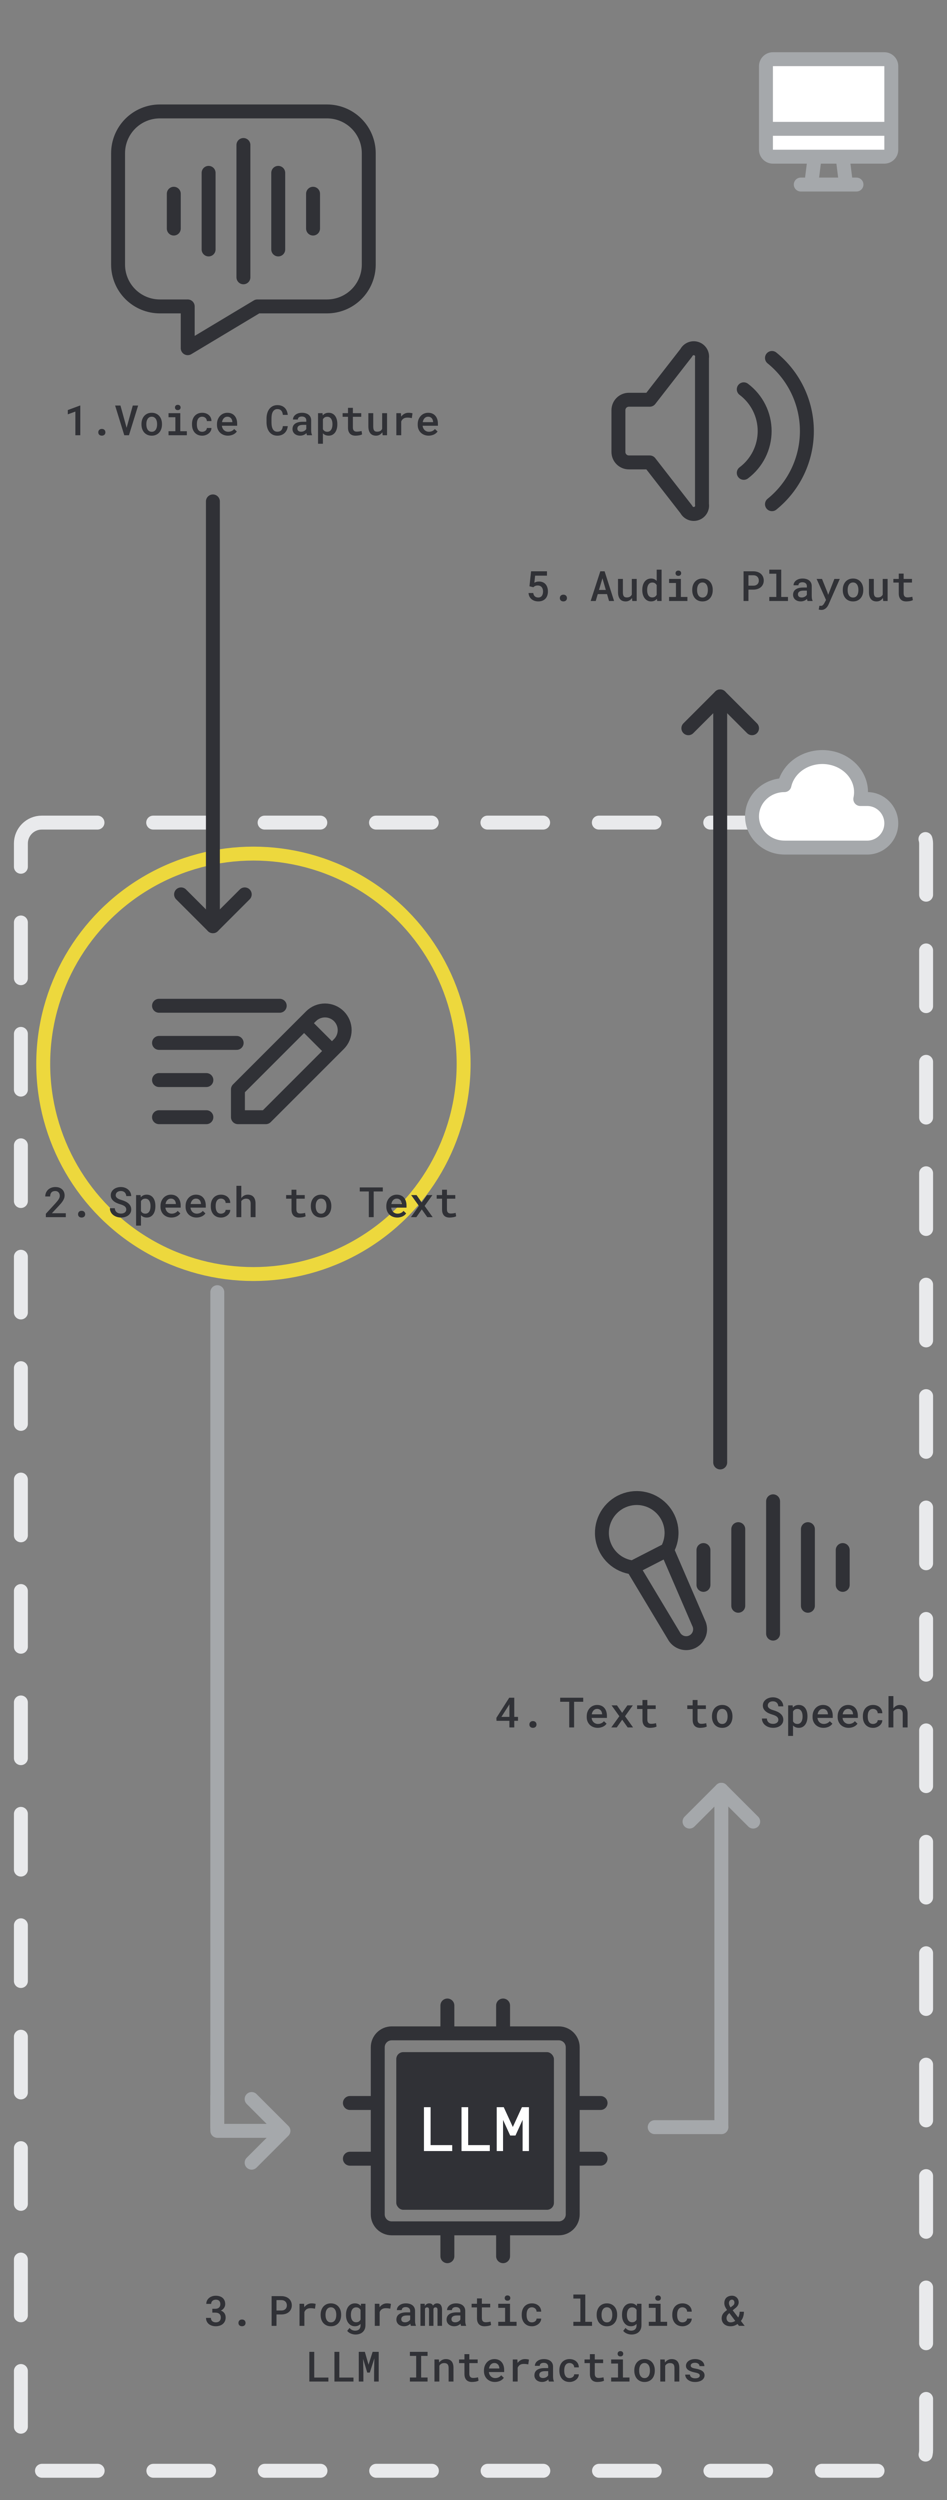 <svg width="136" height="359" viewBox="0 0 136 359" fill="none" xmlns="http://www.w3.org/2000/svg">
<rect x="0" y="0" width="136" height="359" fill="#808080" stroke="none"/>
<g clip-path="url(#clip0_9_501)">
<circle cx="36.395" cy="152.759" r="30.187" stroke="#EDD83D" stroke-width="2" stroke-linecap="round" stroke-linejoin="round"/>
<rect x="3" y="118.121" width="130" height="236.669" rx="3" stroke="#E9EAEC" stroke-width="2" stroke-linecap="round" stroke-linejoin="round" stroke-dasharray="8 8"/>
<path d="M112.657 121.706C110.085 121.706 108 119.699 108 117.223C108 114.748 110.085 112.741 112.657 112.741C113.05 110.979 114.451 109.541 116.332 108.968C118.212 108.396 120.288 108.775 121.776 109.968C123.264 111.158 123.938 112.975 123.546 114.737H124.536C126.449 114.737 128 116.297 128 118.223C128 120.15 126.449 121.71 124.535 121.71H112.657" fill="white"/>
<path d="M112.657 121.706C110.085 121.706 108 119.699 108 117.223C108 114.748 110.085 112.741 112.657 112.741C113.05 110.979 114.451 109.541 116.332 108.968C118.212 108.396 120.288 108.775 121.776 109.968C123.264 111.158 123.938 112.975 123.546 114.737H124.536C126.449 114.737 128 116.297 128 118.223C128 120.15 126.449 121.71 124.535 121.71H112.657" stroke="#A5A8AB" stroke-width="2" stroke-linecap="round" stroke-linejoin="round"/>
<path d="M46.958 16C48.549 16 50.075 16.632 51.201 17.757C52.326 18.883 52.958 20.409 52.958 22V38C52.958 39.591 52.326 41.117 51.201 42.243C50.075 43.368 48.549 44 46.958 44H36.958L26.958 50V44H22.958C21.367 44 19.841 43.368 18.715 42.243C17.59 41.117 16.958 39.591 16.958 38V22C16.958 20.409 17.59 18.883 18.715 17.757C19.841 16.632 21.367 16 22.958 16H46.958Z" stroke="#303136" stroke-width="2" stroke-linecap="round" stroke-linejoin="round"/>
<path d="M34.958 20.821V39.821M39.958 24.821V35.821M44.958 27.821V32.821M29.958 24.821V35.821M24.958 27.821V32.821" stroke="#303136" stroke-width="2" stroke-linecap="round"/>
<path d="M11.531 62.5H10.825V59.099L9.735 59.497V58.882L11.487 58.234H11.531V62.5ZM14.115 62.081C14.115 62.013 14.126 61.948 14.148 61.888C14.171 61.827 14.204 61.775 14.247 61.732C14.29 61.688 14.343 61.652 14.405 61.627C14.47 61.602 14.543 61.589 14.625 61.589C14.707 61.589 14.779 61.602 14.842 61.627C14.906 61.652 14.96 61.688 15.003 61.732C15.048 61.775 15.081 61.827 15.102 61.888C15.126 61.948 15.138 62.013 15.138 62.081C15.138 62.149 15.126 62.213 15.102 62.272C15.081 62.328 15.048 62.378 15.003 62.421C14.96 62.464 14.906 62.497 14.842 62.52C14.779 62.546 14.707 62.559 14.625 62.559C14.543 62.559 14.47 62.546 14.405 62.52C14.343 62.497 14.29 62.464 14.247 62.421C14.204 62.378 14.171 62.328 14.148 62.272C14.126 62.213 14.115 62.149 14.115 62.081ZM18.182 61.431L19.069 58.234H19.837L18.519 62.5H17.848L16.532 58.234H17.3L18.182 61.431ZM20.317 60.886C20.317 60.657 20.351 60.444 20.417 60.247C20.485 60.05 20.582 59.879 20.707 59.734C20.834 59.59 20.988 59.477 21.17 59.395C21.352 59.312 21.558 59.272 21.788 59.272C22.02 59.272 22.227 59.312 22.409 59.395C22.593 59.477 22.747 59.59 22.872 59.734C22.999 59.879 23.096 60.05 23.162 60.247C23.229 60.444 23.262 60.657 23.262 60.886V60.947C23.262 61.178 23.229 61.392 23.162 61.589C23.096 61.786 22.999 61.957 22.872 62.102C22.747 62.244 22.594 62.356 22.412 62.438C22.23 62.52 22.024 62.562 21.794 62.562C21.561 62.562 21.354 62.52 21.17 62.438C20.988 62.356 20.834 62.244 20.707 62.102C20.582 61.957 20.485 61.786 20.417 61.589C20.351 61.392 20.317 61.178 20.317 60.947V60.886ZM21.018 60.947C21.018 61.092 21.032 61.227 21.061 61.355C21.093 61.481 21.14 61.594 21.202 61.691C21.267 61.787 21.348 61.863 21.445 61.92C21.543 61.975 21.659 62.002 21.794 62.002C21.925 62.002 22.038 61.975 22.134 61.92C22.231 61.863 22.311 61.787 22.374 61.691C22.439 61.594 22.485 61.481 22.515 61.355C22.546 61.227 22.561 61.092 22.561 60.947V60.886C22.561 60.745 22.546 60.611 22.515 60.484C22.485 60.357 22.439 60.246 22.374 60.15C22.311 60.055 22.231 59.978 22.134 59.922C22.038 59.865 21.923 59.837 21.788 59.837C21.655 59.837 21.54 59.865 21.442 59.922C21.345 59.978 21.265 60.055 21.202 60.15C21.14 60.246 21.093 60.357 21.061 60.484C21.032 60.611 21.018 60.745 21.018 60.886V60.947ZM24.202 59.33H25.893V61.92H26.833V62.5H24.202V61.92H25.186V59.913H24.202V59.33ZM25.128 58.51C25.128 58.4 25.163 58.31 25.233 58.24C25.304 58.168 25.402 58.132 25.529 58.132C25.658 58.132 25.758 58.168 25.828 58.24C25.9 58.31 25.936 58.4 25.936 58.51C25.936 58.619 25.9 58.71 25.828 58.782C25.758 58.852 25.658 58.888 25.529 58.888C25.402 58.888 25.304 58.852 25.233 58.782C25.163 58.71 25.128 58.619 25.128 58.51ZM29.039 62.002C29.125 62.002 29.208 61.988 29.288 61.961C29.37 61.934 29.442 61.895 29.505 61.847C29.567 61.798 29.616 61.74 29.651 61.674C29.689 61.607 29.706 61.535 29.704 61.457H30.366C30.368 61.609 30.333 61.753 30.261 61.888C30.19 62.02 30.094 62.137 29.971 62.236C29.85 62.336 29.709 62.415 29.549 62.474C29.389 62.532 29.221 62.562 29.045 62.562C28.801 62.562 28.587 62.52 28.403 62.435C28.22 62.352 28.066 62.237 27.943 62.093C27.82 61.946 27.727 61.777 27.665 61.586C27.605 61.393 27.574 61.188 27.574 60.971V60.865C27.574 60.648 27.605 60.443 27.665 60.25C27.727 60.057 27.82 59.888 27.943 59.743C28.066 59.599 28.22 59.484 28.403 59.4C28.587 59.315 28.8 59.272 29.042 59.272C29.233 59.272 29.41 59.301 29.572 59.359C29.736 59.418 29.877 59.5 29.994 59.605C30.113 59.711 30.205 59.837 30.27 59.983C30.336 60.13 30.368 60.29 30.366 60.464H29.704C29.706 60.378 29.69 60.297 29.657 60.221C29.626 60.145 29.58 60.078 29.52 60.022C29.459 59.965 29.388 59.92 29.306 59.887C29.224 59.853 29.134 59.837 29.036 59.837C28.89 59.837 28.768 59.867 28.67 59.928C28.572 59.986 28.494 60.065 28.436 60.162C28.377 60.258 28.335 60.367 28.31 60.49C28.286 60.613 28.274 60.738 28.274 60.865V60.971C28.274 61.1 28.286 61.226 28.31 61.349C28.335 61.472 28.377 61.582 28.436 61.68C28.494 61.775 28.572 61.853 28.67 61.914C28.768 61.973 28.891 62.002 29.039 62.002ZM32.733 62.559C32.499 62.559 32.285 62.52 32.092 62.441C31.898 62.363 31.732 62.256 31.594 62.119C31.457 61.982 31.351 61.821 31.274 61.636C31.198 61.448 31.16 61.246 31.16 61.029V60.909C31.16 60.657 31.2 60.431 31.28 60.23C31.362 60.028 31.471 59.856 31.605 59.714C31.742 59.571 31.9 59.462 32.08 59.386C32.262 59.31 32.452 59.272 32.651 59.272C32.882 59.272 33.085 59.31 33.261 59.389C33.437 59.465 33.583 59.573 33.7 59.714C33.819 59.852 33.909 60.018 33.97 60.209C34.03 60.4 34.06 60.61 34.06 60.839V61.135H31.863C31.875 61.258 31.905 61.372 31.954 61.477C32.003 61.583 32.066 61.675 32.145 61.753C32.225 61.829 32.317 61.89 32.423 61.935C32.53 61.977 32.648 61.999 32.774 61.999C32.952 61.999 33.115 61.964 33.264 61.894C33.414 61.823 33.536 61.727 33.63 61.603L34.011 61.961C33.96 62.037 33.895 62.111 33.815 62.184C33.734 62.254 33.641 62.317 33.533 62.374C33.426 62.429 33.305 62.473 33.17 62.506C33.037 62.541 32.892 62.559 32.733 62.559ZM32.648 59.837C32.551 59.837 32.46 59.855 32.376 59.89C32.292 59.925 32.217 59.977 32.15 60.045C32.084 60.111 32.027 60.193 31.98 60.291C31.936 60.387 31.903 60.496 31.884 60.619H33.369V60.566C33.363 60.473 33.345 60.383 33.313 60.297C33.284 60.209 33.24 60.131 33.182 60.062C33.123 59.994 33.049 59.94 32.959 59.898C32.871 59.857 32.768 59.837 32.648 59.837ZM41.326 61.19C41.307 61.395 41.258 61.583 41.18 61.753C41.102 61.921 40.998 62.065 40.869 62.187C40.74 62.306 40.588 62.398 40.412 62.465C40.238 62.529 40.044 62.562 39.829 62.562C39.569 62.562 39.343 62.512 39.149 62.412C38.956 62.31 38.795 62.174 38.666 62.002C38.537 61.83 38.44 61.629 38.376 61.398C38.312 61.168 38.278 60.922 38.276 60.66V60.077C38.278 59.817 38.312 59.572 38.379 59.342C38.445 59.109 38.543 58.907 38.672 58.735C38.803 58.562 38.965 58.425 39.158 58.325C39.352 58.224 39.576 58.173 39.832 58.173C40.057 58.173 40.257 58.206 40.433 58.273C40.608 58.339 40.759 58.433 40.884 58.554C41.009 58.675 41.108 58.822 41.183 58.996C41.257 59.17 41.305 59.363 41.326 59.576H40.623C40.611 59.451 40.587 59.338 40.55 59.236C40.515 59.133 40.466 59.045 40.403 58.973C40.341 58.898 40.262 58.842 40.166 58.803C40.072 58.764 39.961 58.744 39.832 58.744C39.674 58.744 39.541 58.78 39.434 58.852C39.326 58.925 39.239 59.023 39.173 59.145C39.106 59.267 39.059 59.407 39.029 59.567C39.002 59.727 38.988 59.895 38.988 60.071V60.66C38.988 60.844 39.002 61.017 39.029 61.179C39.059 61.339 39.105 61.48 39.17 61.601C39.234 61.722 39.32 61.817 39.428 61.888C39.535 61.958 39.669 61.993 39.829 61.993C40.075 61.993 40.263 61.924 40.392 61.785C40.52 61.645 40.597 61.446 40.62 61.19H41.326ZM44.089 62.5C44.069 62.461 44.053 62.415 44.039 62.362C44.027 62.31 44.017 62.253 44.007 62.192C43.958 62.243 43.902 62.291 43.84 62.336C43.779 62.379 43.711 62.417 43.635 62.45C43.56 62.483 43.48 62.51 43.392 62.529C43.306 62.549 43.213 62.559 43.113 62.559C42.945 62.559 42.793 62.535 42.656 62.488C42.522 62.44 42.405 62.373 42.308 62.289C42.212 62.203 42.138 62.102 42.085 61.987C42.032 61.872 42.006 61.747 42.006 61.612C42.006 61.273 42.132 61.013 42.384 60.833C42.638 60.653 43.001 60.563 43.474 60.563H43.986V60.355C43.986 60.188 43.93 60.055 43.816 59.957C43.703 59.857 43.543 59.808 43.336 59.808C43.242 59.808 43.16 59.819 43.09 59.843C43.02 59.864 42.961 59.895 42.914 59.934C42.867 59.973 42.832 60.019 42.809 60.071C42.785 60.124 42.773 60.181 42.773 60.241H42.073C42.073 60.118 42.102 59.999 42.158 59.884C42.217 59.767 42.302 59.663 42.413 59.573C42.524 59.481 42.66 59.408 42.82 59.353C42.982 59.299 43.167 59.272 43.374 59.272C43.562 59.272 43.735 59.295 43.895 59.342C44.056 59.387 44.194 59.455 44.312 59.547C44.429 59.637 44.52 59.75 44.587 59.887C44.653 60.022 44.687 60.18 44.687 60.361V61.773C44.687 61.912 44.696 62.039 44.716 62.154C44.737 62.268 44.768 62.366 44.807 62.45V62.5H44.089ZM43.245 61.993C43.335 61.993 43.419 61.982 43.497 61.961C43.577 61.938 43.648 61.908 43.711 61.873C43.775 61.836 43.83 61.794 43.875 61.747C43.922 61.7 43.959 61.652 43.986 61.603V61.009H43.541C43.256 61.009 43.045 61.055 42.908 61.147C42.773 61.238 42.706 61.369 42.706 61.539C42.706 61.603 42.717 61.664 42.738 61.721C42.76 61.775 42.792 61.823 42.835 61.864C42.88 61.903 42.935 61.935 43.002 61.958C43.07 61.981 43.151 61.993 43.245 61.993ZM48.445 60.947C48.445 61.178 48.418 61.392 48.363 61.589C48.309 61.786 48.228 61.957 48.123 62.102C48.018 62.244 47.888 62.356 47.733 62.438C47.581 62.519 47.405 62.559 47.206 62.559C47.026 62.559 46.867 62.529 46.728 62.471C46.592 62.412 46.474 62.328 46.374 62.219V63.719H45.674V59.33H46.318L46.348 59.649C46.449 59.528 46.569 59.435 46.708 59.371C46.849 59.305 47.012 59.272 47.197 59.272C47.398 59.272 47.576 59.31 47.73 59.389C47.887 59.467 48.018 59.577 48.123 59.72C48.228 59.86 48.309 60.03 48.363 60.23C48.418 60.427 48.445 60.645 48.445 60.886V60.947ZM47.745 60.886C47.745 60.743 47.73 60.609 47.701 60.484C47.672 60.357 47.627 60.247 47.566 60.153C47.506 60.058 47.429 59.982 47.335 59.928C47.241 59.873 47.13 59.846 47.001 59.846C46.845 59.846 46.716 59.879 46.614 59.945C46.513 60.012 46.433 60.101 46.374 60.212V61.63C46.433 61.739 46.512 61.828 46.611 61.897C46.713 61.965 46.845 61.999 47.007 61.999C47.136 61.999 47.247 61.971 47.341 61.914C47.435 61.857 47.511 61.781 47.569 61.685C47.63 61.59 47.674 61.478 47.701 61.352C47.73 61.225 47.745 61.09 47.745 60.947V60.886ZM50.678 58.562V59.33H51.876V59.852H50.678V61.372C50.678 61.491 50.691 61.59 50.719 61.668C50.748 61.746 50.788 61.809 50.839 61.855C50.89 61.902 50.949 61.935 51.018 61.955C51.086 61.973 51.161 61.981 51.243 61.981C51.304 61.981 51.366 61.978 51.431 61.973C51.497 61.965 51.56 61.957 51.621 61.949C51.684 61.94 51.74 61.93 51.791 61.92C51.844 61.908 51.888 61.898 51.923 61.888L52.002 62.371C51.951 62.4 51.89 62.428 51.817 62.453C51.747 62.477 51.67 62.496 51.586 62.512C51.502 62.527 51.414 62.539 51.322 62.547C51.232 62.557 51.144 62.562 51.056 62.562C50.898 62.562 50.752 62.54 50.619 62.497C50.488 62.452 50.375 62.384 50.279 62.292C50.185 62.198 50.111 62.079 50.057 61.935C50.004 61.788 49.977 61.613 49.977 61.41V59.852H49.204V59.33H49.977V58.562H50.678ZM54.911 62.066C54.804 62.223 54.673 62.345 54.519 62.433C54.366 62.519 54.195 62.562 54.006 62.562C53.842 62.562 53.691 62.536 53.555 62.485C53.42 62.435 53.304 62.355 53.206 62.245C53.11 62.134 53.035 61.993 52.98 61.823C52.928 61.651 52.901 61.445 52.901 61.205V59.33H53.602V61.211C53.602 61.363 53.612 61.489 53.634 61.589C53.657 61.688 53.692 61.768 53.739 61.826C53.786 61.885 53.845 61.927 53.915 61.952C53.985 61.976 54.069 61.987 54.167 61.987C54.355 61.987 54.506 61.951 54.621 61.879C54.736 61.805 54.823 61.705 54.882 61.58V59.33H55.585V62.5H54.952L54.911 62.066ZM58.658 59.272C58.715 59.272 58.772 59.273 58.828 59.277C58.885 59.281 58.938 59.287 58.989 59.295C59.042 59.303 59.09 59.312 59.133 59.321C59.176 59.329 59.212 59.339 59.241 59.351L59.142 60.039C58.927 59.99 58.715 59.966 58.506 59.966C58.272 59.966 58.082 60.015 57.938 60.112C57.795 60.21 57.69 60.346 57.621 60.52V62.5H56.921V59.33H57.577L57.609 59.825C57.738 59.653 57.891 59.519 58.066 59.421C58.244 59.321 58.441 59.272 58.658 59.272ZM61.562 62.559C61.327 62.559 61.113 62.52 60.92 62.441C60.727 62.363 60.56 62.256 60.422 62.119C60.285 61.982 60.179 61.821 60.102 61.636C60.026 61.448 59.988 61.246 59.988 61.029V60.909C59.988 60.657 60.028 60.431 60.108 60.23C60.19 60.028 60.299 59.856 60.434 59.714C60.57 59.571 60.728 59.462 60.908 59.386C61.09 59.31 61.28 59.272 61.48 59.272C61.71 59.272 61.913 59.31 62.089 59.389C62.265 59.465 62.411 59.573 62.528 59.714C62.648 59.852 62.737 60.018 62.798 60.209C62.858 60.4 62.889 60.61 62.889 60.839V61.135H60.691C60.703 61.258 60.733 61.372 60.782 61.477C60.831 61.583 60.895 61.675 60.973 61.753C61.053 61.829 61.145 61.89 61.251 61.935C61.358 61.977 61.476 61.999 61.602 61.999C61.78 61.999 61.943 61.964 62.092 61.894C62.242 61.823 62.364 61.727 62.458 61.603L62.839 61.961C62.788 62.037 62.723 62.111 62.643 62.184C62.562 62.254 62.469 62.317 62.361 62.374C62.254 62.429 62.133 62.473 61.998 62.506C61.865 62.541 61.72 62.559 61.562 62.559ZM61.477 59.837C61.379 59.837 61.288 59.855 61.204 59.89C61.12 59.925 61.045 59.977 60.978 60.045C60.912 60.111 60.855 60.193 60.809 60.291C60.764 60.387 60.731 60.496 60.712 60.619H62.197V60.566C62.191 60.473 62.173 60.383 62.142 60.297C62.112 60.209 62.068 60.131 62.01 60.062C61.951 59.994 61.877 59.94 61.787 59.898C61.699 59.857 61.596 59.837 61.477 59.837Z" fill="#303136"/>
<path d="M106.813 55.901C107.744 56.599 108.5 57.505 109.021 58.547C109.542 59.588 109.813 60.736 109.813 61.901C109.813 63.065 109.542 64.213 109.021 65.255C108.5 66.296 107.744 67.202 106.813 67.901M110.863 51.401C112.429 52.666 113.692 54.266 114.56 56.083C115.427 57.9 115.878 59.887 115.878 61.901C115.878 63.914 115.427 65.902 114.56 67.719C113.692 69.535 112.429 71.135 110.863 72.401M93.313 66.401H90.313C89.915 66.401 89.534 66.243 89.252 65.961C88.971 65.68 88.813 65.299 88.813 64.901V58.901C88.813 58.503 88.971 58.121 89.252 57.84C89.534 57.559 89.915 57.401 90.313 57.401H93.313L98.563 50.651C98.694 50.396 98.912 50.197 99.177 50.089C99.442 49.981 99.738 49.971 100.009 50.062C100.281 50.152 100.511 50.337 100.659 50.583C100.806 50.828 100.861 51.118 100.813 51.401V72.401C100.861 72.683 100.806 72.973 100.659 73.219C100.511 73.465 100.281 73.649 100.009 73.74C99.738 73.83 99.442 73.821 99.177 73.713C98.912 73.605 98.694 73.405 98.563 73.151L93.313 66.401Z" stroke="#303136" stroke-width="2" stroke-linecap="round" stroke-linejoin="round"/>
<path d="M76.037 84.186L76.268 82.036H78.55V82.663H76.848L76.74 83.674C76.808 83.634 76.899 83.596 77.012 83.559C77.126 83.522 77.257 83.504 77.405 83.504C77.606 83.504 77.786 83.537 77.944 83.603C78.104 83.67 78.239 83.765 78.348 83.89C78.458 84.013 78.542 84.164 78.6 84.341C78.659 84.517 78.688 84.716 78.688 84.939C78.688 85.136 78.66 85.322 78.603 85.496C78.549 85.668 78.463 85.818 78.348 85.947C78.235 86.074 78.091 86.174 77.918 86.249C77.744 86.323 77.539 86.36 77.302 86.36C77.125 86.36 76.954 86.335 76.79 86.284C76.628 86.231 76.483 86.155 76.356 86.055C76.229 85.954 76.125 85.828 76.043 85.677C75.963 85.527 75.917 85.352 75.905 85.153H76.582C76.609 85.364 76.686 85.525 76.813 85.636C76.94 85.746 77.103 85.8 77.302 85.8C77.418 85.8 77.518 85.779 77.604 85.736C77.69 85.693 77.761 85.633 77.818 85.557C77.875 85.479 77.917 85.386 77.944 85.279C77.973 85.17 77.988 85.05 77.988 84.921C77.988 84.799 77.971 84.685 77.938 84.582C77.907 84.478 77.859 84.389 77.795 84.315C77.73 84.239 77.65 84.179 77.554 84.136C77.459 84.093 77.348 84.072 77.223 84.072C77.139 84.072 77.067 84.079 77.007 84.092C76.946 84.104 76.891 84.122 76.842 84.145C76.796 84.167 76.753 84.193 76.713 84.224C76.674 84.255 76.635 84.289 76.596 84.324L76.037 84.186ZM80.399 85.882C80.399 85.814 80.41 85.75 80.431 85.689C80.455 85.629 80.488 85.577 80.531 85.534C80.574 85.489 80.627 85.454 80.689 85.428C80.754 85.403 80.827 85.39 80.909 85.39C80.991 85.39 81.063 85.403 81.126 85.428C81.19 85.454 81.244 85.489 81.287 85.534C81.332 85.577 81.365 85.629 81.386 85.689C81.41 85.75 81.421 85.814 81.421 85.882C81.421 85.951 81.41 86.014 81.386 86.073C81.365 86.13 81.332 86.179 81.287 86.222C81.244 86.265 81.19 86.299 81.126 86.322C81.063 86.347 80.991 86.36 80.909 86.36C80.827 86.36 80.754 86.347 80.689 86.322C80.627 86.299 80.574 86.265 80.531 86.222C80.488 86.179 80.455 86.13 80.431 86.073C80.41 86.014 80.399 85.951 80.399 85.882ZM87.177 85.311H85.844L85.551 86.301H84.825L86.211 82.036H86.829L88.188 86.301H87.465L87.177 85.311ZM86.023 84.711H87.002L86.518 83.038L86.023 84.711ZM90.763 85.868C90.656 86.024 90.525 86.146 90.371 86.234C90.218 86.32 90.047 86.363 89.858 86.363C89.694 86.363 89.544 86.338 89.407 86.287C89.272 86.236 89.156 86.156 89.058 86.046C88.963 85.935 88.887 85.795 88.833 85.625C88.78 85.453 88.754 85.247 88.754 85.007V83.132H89.454V85.012C89.454 85.165 89.465 85.291 89.486 85.39C89.509 85.49 89.545 85.569 89.591 85.628C89.638 85.686 89.697 85.728 89.767 85.754C89.838 85.777 89.921 85.789 90.019 85.789C90.207 85.789 90.358 85.753 90.473 85.68C90.588 85.606 90.675 85.507 90.734 85.382V83.132H91.437V86.301H90.804L90.763 85.868ZM92.24 84.693C92.24 84.453 92.269 84.233 92.328 84.034C92.386 83.835 92.47 83.664 92.58 83.521C92.689 83.379 92.821 83.268 92.975 83.19C93.132 83.112 93.306 83.073 93.5 83.073C93.674 83.073 93.827 83.103 93.96 83.164C94.092 83.222 94.209 83.307 94.308 83.419V81.801H95.011V86.301H94.376L94.341 85.979C94.241 86.102 94.121 86.197 93.98 86.263C93.841 86.328 93.679 86.36 93.494 86.36C93.302 86.36 93.129 86.32 92.975 86.24C92.821 86.158 92.689 86.046 92.58 85.903C92.472 85.76 92.388 85.591 92.328 85.396C92.269 85.199 92.24 84.985 92.24 84.755V84.693ZM92.94 84.755C92.94 84.897 92.954 85.031 92.981 85.156C93.008 85.281 93.051 85.39 93.11 85.484C93.171 85.578 93.247 85.652 93.338 85.707C93.432 85.759 93.544 85.786 93.672 85.786C93.833 85.786 93.963 85.752 94.065 85.683C94.167 85.613 94.248 85.519 94.308 85.402V84.025C94.248 83.91 94.166 83.818 94.062 83.75C93.961 83.681 93.833 83.647 93.678 83.647C93.547 83.647 93.435 83.674 93.341 83.729C93.25 83.784 93.174 83.859 93.113 83.955C93.054 84.05 93.01 84.162 92.981 84.289C92.954 84.416 92.94 84.55 92.94 84.693V84.755ZM96.09 83.132H97.78V85.721H98.72V86.301H96.09V85.721H97.074V83.715H96.09V83.132ZM97.015 82.311C97.015 82.202 97.05 82.112 97.121 82.042C97.191 81.969 97.29 81.933 97.417 81.933C97.546 81.933 97.645 81.969 97.716 82.042C97.788 82.112 97.824 82.202 97.824 82.311C97.824 82.421 97.788 82.511 97.716 82.584C97.645 82.654 97.546 82.689 97.417 82.689C97.29 82.689 97.191 82.654 97.121 82.584C97.05 82.511 97.015 82.421 97.015 82.311ZM99.412 84.687C99.412 84.459 99.445 84.246 99.511 84.049C99.58 83.851 99.676 83.68 99.801 83.536C99.928 83.391 100.083 83.278 100.264 83.196C100.446 83.114 100.652 83.073 100.882 83.073C101.115 83.073 101.322 83.114 101.504 83.196C101.687 83.278 101.841 83.391 101.966 83.536C102.093 83.68 102.19 83.851 102.256 84.049C102.323 84.246 102.356 84.459 102.356 84.687V84.749C102.356 84.979 102.323 85.193 102.256 85.39C102.19 85.588 102.093 85.758 101.966 85.903C101.841 86.046 101.688 86.158 101.506 86.24C101.325 86.322 101.119 86.363 100.888 86.363C100.656 86.363 100.448 86.322 100.264 86.24C100.083 86.158 99.928 86.046 99.801 85.903C99.676 85.758 99.58 85.588 99.511 85.39C99.445 85.193 99.412 84.979 99.412 84.749V84.687ZM100.112 84.749C100.112 84.893 100.127 85.029 100.156 85.156C100.187 85.283 100.234 85.395 100.297 85.493C100.361 85.588 100.442 85.665 100.54 85.721C100.637 85.776 100.754 85.803 100.888 85.803C101.019 85.803 101.132 85.776 101.228 85.721C101.326 85.665 101.406 85.588 101.468 85.493C101.533 85.395 101.58 85.283 101.609 85.156C101.64 85.029 101.656 84.893 101.656 84.749V84.687C101.656 84.546 101.64 84.413 101.609 84.286C101.58 84.159 101.533 84.047 101.468 83.952C101.406 83.856 101.326 83.78 101.228 83.723C101.132 83.667 101.017 83.638 100.882 83.638C100.75 83.638 100.634 83.667 100.537 83.723C100.439 83.78 100.359 83.856 100.297 83.952C100.234 84.047 100.187 84.159 100.156 84.286C100.127 84.413 100.112 84.546 100.112 84.687V84.749ZM107.486 84.667V86.301H106.783V82.036H108.21C108.422 82.038 108.619 82.07 108.798 82.132C108.98 82.193 109.136 82.281 109.267 82.396C109.398 82.509 109.5 82.648 109.572 82.812C109.646 82.974 109.683 83.158 109.683 83.363C109.683 83.562 109.646 83.742 109.572 83.902C109.5 84.062 109.398 84.199 109.267 84.312C109.136 84.425 108.98 84.512 108.798 84.573C108.619 84.633 108.422 84.665 108.21 84.667H107.486ZM107.486 84.098H108.21C108.329 84.098 108.435 84.081 108.529 84.046C108.623 84.008 108.703 83.958 108.769 83.893C108.836 83.829 108.886 83.752 108.922 83.662C108.957 83.572 108.974 83.474 108.974 83.369C108.974 83.257 108.957 83.155 108.922 83.061C108.886 82.967 108.836 82.887 108.769 82.821C108.703 82.753 108.623 82.7 108.529 82.663C108.435 82.626 108.329 82.606 108.21 82.604H107.486V84.098ZM110.48 81.801H112.194V85.721H113.161V86.301H110.48V85.721H111.488V82.384H110.48V81.801ZM115.976 86.301C115.957 86.262 115.94 86.216 115.926 86.164C115.915 86.111 115.904 86.054 115.894 85.994C115.845 86.045 115.79 86.092 115.727 86.137C115.667 86.18 115.598 86.218 115.522 86.252C115.448 86.285 115.367 86.311 115.279 86.331C115.193 86.35 115.1 86.36 115.001 86.36C114.833 86.36 114.68 86.337 114.544 86.29C114.409 86.241 114.293 86.174 114.195 86.091C114.099 86.005 114.025 85.904 113.972 85.789C113.92 85.674 113.893 85.549 113.893 85.414C113.893 85.074 114.019 84.814 114.271 84.634C114.525 84.455 114.888 84.365 115.361 84.365H115.874V84.157C115.874 83.989 115.817 83.856 115.704 83.758C115.59 83.659 115.43 83.609 115.223 83.609C115.13 83.609 115.047 83.621 114.977 83.644C114.907 83.666 114.848 83.696 114.801 83.735C114.755 83.774 114.719 83.82 114.696 83.873C114.672 83.925 114.661 83.982 114.661 84.043H113.961C113.961 83.92 113.989 83.8 114.046 83.685C114.104 83.568 114.189 83.465 114.3 83.375C114.412 83.283 114.547 83.21 114.708 83.155C114.87 83.1 115.054 83.073 115.261 83.073C115.449 83.073 115.623 83.096 115.783 83.143C115.943 83.188 116.082 83.257 116.199 83.348C116.316 83.438 116.408 83.551 116.474 83.688C116.541 83.823 116.574 83.981 116.574 84.163V85.575C116.574 85.713 116.584 85.841 116.603 85.956C116.625 86.069 116.655 86.168 116.694 86.252V86.301H115.976ZM115.132 85.795C115.222 85.795 115.306 85.784 115.384 85.762C115.464 85.739 115.536 85.71 115.598 85.674C115.663 85.637 115.717 85.595 115.762 85.549C115.809 85.502 115.846 85.454 115.874 85.405V84.81H115.428C115.143 84.81 114.932 84.856 114.796 84.948C114.661 85.04 114.593 85.171 114.593 85.341C114.593 85.405 114.604 85.466 114.626 85.522C114.647 85.577 114.679 85.625 114.722 85.666C114.767 85.705 114.823 85.736 114.889 85.759C114.958 85.783 115.039 85.795 115.132 85.795ZM118.815 85.033L118.935 85.414L119.826 83.132H120.602L118.997 86.782C118.962 86.862 118.916 86.948 118.859 87.04C118.802 87.133 118.732 87.22 118.648 87.3C118.566 87.38 118.467 87.447 118.352 87.5C118.237 87.554 118.102 87.582 117.948 87.582C117.883 87.582 117.818 87.576 117.752 87.564C117.687 87.554 117.63 87.543 117.579 87.529L117.678 86.984C117.692 86.984 117.711 86.984 117.734 86.984C117.757 86.986 117.782 86.988 117.807 86.99C117.833 86.992 117.856 86.993 117.878 86.993C117.901 86.995 117.92 86.996 117.933 86.996C118.002 86.996 118.062 86.975 118.115 86.934C118.17 86.895 118.217 86.849 118.258 86.796C118.299 86.746 118.333 86.695 118.358 86.644C118.385 86.595 118.405 86.562 118.417 86.545L118.625 86.152L117.277 83.132H118.05L118.815 85.033ZM121.033 84.687C121.033 84.459 121.066 84.246 121.132 84.049C121.201 83.851 121.297 83.68 121.422 83.536C121.549 83.391 121.704 83.278 121.885 83.196C122.067 83.114 122.273 83.073 122.504 83.073C122.736 83.073 122.943 83.114 123.125 83.196C123.308 83.278 123.463 83.391 123.588 83.536C123.714 83.68 123.811 83.851 123.878 84.049C123.944 84.246 123.977 84.459 123.977 84.687V84.749C123.977 84.979 123.944 85.193 123.878 85.39C123.811 85.588 123.714 85.758 123.588 85.903C123.463 86.046 123.309 86.158 123.128 86.24C122.946 86.322 122.74 86.363 122.509 86.363C122.277 86.363 122.069 86.322 121.885 86.24C121.704 86.158 121.549 86.046 121.422 85.903C121.297 85.758 121.201 85.588 121.132 85.39C121.066 85.193 121.033 84.979 121.033 84.749V84.687ZM121.733 84.749C121.733 84.893 121.748 85.029 121.777 85.156C121.808 85.283 121.855 85.395 121.918 85.493C121.982 85.588 122.063 85.665 122.161 85.721C122.258 85.776 122.375 85.803 122.509 85.803C122.64 85.803 122.754 85.776 122.849 85.721C122.947 85.665 123.027 85.588 123.089 85.493C123.154 85.395 123.201 85.283 123.23 85.156C123.261 85.029 123.277 84.893 123.277 84.749V84.687C123.277 84.546 123.261 84.413 123.23 84.286C123.201 84.159 123.154 84.047 123.089 83.952C123.027 83.856 122.947 83.78 122.849 83.723C122.754 83.667 122.638 83.638 122.504 83.638C122.371 83.638 122.255 83.667 122.158 83.723C122.06 83.78 121.98 83.856 121.918 83.952C121.855 84.047 121.808 84.159 121.777 84.286C121.748 84.413 121.733 84.546 121.733 84.687V84.749ZM126.798 85.868C126.691 86.024 126.56 86.146 126.406 86.234C126.254 86.32 126.083 86.363 125.893 86.363C125.729 86.363 125.579 86.338 125.442 86.287C125.307 86.236 125.191 86.156 125.093 86.046C124.998 85.935 124.922 85.795 124.868 85.625C124.815 85.453 124.789 85.247 124.789 85.007V83.132H125.489V85.012C125.489 85.165 125.5 85.291 125.521 85.39C125.545 85.49 125.58 85.569 125.627 85.628C125.673 85.686 125.732 85.728 125.802 85.754C125.873 85.777 125.957 85.789 126.054 85.789C126.242 85.789 126.393 85.753 126.508 85.68C126.624 85.606 126.711 85.507 126.769 85.382V83.132H127.472V86.301H126.839L126.798 85.868ZM129.772 82.364V83.132H130.97V83.653H129.772V85.174C129.772 85.293 129.786 85.391 129.813 85.469C129.842 85.547 129.882 85.61 129.933 85.657C129.984 85.704 130.044 85.737 130.112 85.757C130.18 85.774 130.255 85.783 130.338 85.783C130.398 85.783 130.461 85.78 130.525 85.774C130.591 85.766 130.655 85.758 130.715 85.751C130.778 85.741 130.835 85.731 130.885 85.721C130.938 85.71 130.982 85.699 131.017 85.689L131.096 86.172C131.046 86.202 130.984 86.229 130.912 86.255C130.841 86.278 130.764 86.297 130.68 86.313C130.596 86.329 130.508 86.341 130.417 86.348C130.327 86.358 130.238 86.363 130.15 86.363C129.992 86.363 129.846 86.341 129.714 86.299C129.583 86.254 129.469 86.185 129.374 86.093C129.28 86 129.206 85.88 129.151 85.736C129.098 85.59 129.072 85.415 129.072 85.212V83.653H128.298V83.132H129.072V82.364H129.772Z" fill="#303136"/>
<path d="M43.671 146.923L47.671 150.923M34.171 160.423H38.171L48.671 149.923C48.933 149.661 49.142 149.349 49.284 149.006C49.426 148.662 49.499 148.295 49.499 147.923C49.499 147.552 49.426 147.184 49.284 146.841C49.142 146.498 48.933 146.186 48.671 145.923C48.408 145.661 48.096 145.452 47.753 145.31C47.41 145.168 47.042 145.095 46.671 145.095C46.299 145.095 45.931 145.168 45.588 145.31C45.245 145.452 44.933 145.661 44.671 145.923L34.171 156.423V160.423Z" stroke="#303136" stroke-width="2" stroke-linecap="round" stroke-linejoin="round"/>
<path d="M22.837 155.09H29.639M29.639 160.423H22.837M22.837 149.756H33.986M40.171 144.423L22.837 144.423" stroke="#303136" stroke-width="2" stroke-linecap="round" stroke-linejoin="round"/>
<path d="M9.449 174.775H6.584V174.291L7.973 172.777C8.09 172.646 8.188 172.531 8.266 172.431C8.346 172.329 8.409 172.237 8.456 172.153C8.503 172.069 8.536 171.991 8.556 171.918C8.575 171.846 8.585 171.773 8.585 171.699C8.585 171.601 8.569 171.511 8.538 171.429C8.509 171.345 8.466 171.274 8.409 171.215C8.355 171.155 8.287 171.108 8.207 171.075C8.129 171.041 8.041 171.025 7.943 171.025C7.689 171.025 7.502 171.094 7.381 171.233C7.262 171.371 7.202 171.563 7.202 171.807H6.499C6.499 171.621 6.532 171.447 6.599 171.283C6.667 171.117 6.764 170.972 6.889 170.849C7.016 170.726 7.169 170.629 7.349 170.559C7.528 170.487 7.73 170.451 7.955 170.451C8.166 170.451 8.354 170.481 8.518 170.541C8.682 170.602 8.82 170.687 8.934 170.796C9.047 170.904 9.133 171.032 9.191 171.18C9.25 171.328 9.279 171.492 9.279 171.669C9.279 171.802 9.258 171.931 9.215 172.056C9.172 172.179 9.112 172.302 9.036 172.425C8.96 172.548 8.869 172.672 8.764 172.797C8.658 172.92 8.544 173.047 8.421 173.178L7.454 174.215H9.449V174.775ZM11.21 174.356C11.21 174.287 11.221 174.223 11.242 174.162C11.266 174.102 11.299 174.05 11.342 174.007C11.385 173.962 11.438 173.927 11.5 173.902C11.565 173.876 11.638 173.864 11.72 173.864C11.802 173.864 11.874 173.876 11.937 173.902C12.001 173.927 12.055 173.962 12.098 174.007C12.143 174.05 12.176 174.102 12.197 174.162C12.221 174.223 12.232 174.287 12.232 174.356C12.232 174.424 12.221 174.488 12.197 174.546C12.176 174.603 12.143 174.653 12.098 174.696C12.055 174.739 12.001 174.772 11.937 174.795C11.874 174.821 11.802 174.833 11.72 174.833C11.638 174.833 11.565 174.821 11.5 174.795C11.438 174.772 11.385 174.739 11.342 174.696C11.299 174.653 11.266 174.603 11.242 174.546C11.221 174.488 11.21 174.424 11.21 174.356ZM18.135 173.676C18.135 173.575 18.113 173.486 18.07 173.41C18.029 173.331 17.97 173.263 17.892 173.204C17.815 173.146 17.724 173.095 17.616 173.052C17.511 173.007 17.395 172.966 17.27 172.929C17.102 172.88 16.936 172.82 16.773 172.747C16.61 172.675 16.465 172.587 16.336 172.484C16.209 172.378 16.105 172.256 16.025 172.118C15.947 171.977 15.908 171.815 15.908 171.631C15.908 171.448 15.947 171.284 16.025 171.139C16.105 170.993 16.212 170.868 16.345 170.767C16.477 170.665 16.632 170.587 16.808 170.533C16.983 170.478 17.167 170.451 17.358 170.451C17.564 170.451 17.755 170.483 17.933 170.547C18.112 170.61 18.269 170.699 18.401 170.814C18.536 170.927 18.643 171.064 18.721 171.224C18.799 171.382 18.839 171.558 18.841 171.751H18.138C18.128 171.644 18.105 171.546 18.067 171.458C18.032 171.368 17.981 171.291 17.915 171.227C17.851 171.162 17.771 171.113 17.678 171.077C17.584 171.042 17.476 171.025 17.352 171.025C17.247 171.025 17.149 171.038 17.06 171.066C16.97 171.093 16.892 171.133 16.825 171.186C16.761 171.239 16.71 171.302 16.673 171.376C16.636 171.451 16.617 171.535 16.617 171.628C16.617 171.728 16.643 171.815 16.693 171.889C16.744 171.961 16.811 172.025 16.893 172.079C16.975 172.134 17.068 172.182 17.174 172.223C17.281 172.262 17.393 172.298 17.508 172.331C17.686 172.384 17.855 172.45 18.018 172.528C18.18 172.604 18.322 172.697 18.445 172.806C18.568 172.913 18.666 173.038 18.738 173.181C18.811 173.324 18.847 173.487 18.847 173.67C18.847 173.86 18.807 174.027 18.727 174.171C18.646 174.316 18.539 174.437 18.404 174.535C18.27 174.632 18.113 174.706 17.936 174.757C17.758 174.806 17.572 174.83 17.379 174.83C17.248 174.83 17.118 174.818 16.989 174.792C16.86 174.767 16.736 174.729 16.617 174.678C16.5 174.627 16.391 174.565 16.289 174.491C16.188 174.414 16.099 174.327 16.023 174.23C15.948 174.13 15.89 174.02 15.847 173.899C15.804 173.776 15.781 173.641 15.779 173.494H16.485C16.495 173.623 16.523 173.736 16.57 173.831C16.617 173.927 16.68 174.007 16.758 174.072C16.836 174.134 16.927 174.182 17.03 174.215C17.136 174.246 17.252 174.262 17.379 174.262C17.484 174.262 17.583 174.249 17.675 174.224C17.767 174.199 17.847 174.161 17.915 174.113C17.983 174.062 18.037 174 18.076 173.928C18.115 173.854 18.135 173.77 18.135 173.676ZM22.315 173.222C22.315 173.452 22.288 173.666 22.233 173.864C22.179 174.061 22.099 174.232 21.993 174.376C21.888 174.519 21.758 174.631 21.604 174.713C21.451 174.793 21.275 174.833 21.076 174.833C20.896 174.833 20.737 174.804 20.599 174.745C20.462 174.687 20.344 174.603 20.244 174.493V175.993H19.544V171.605H20.189L20.218 171.924C20.319 171.803 20.439 171.71 20.578 171.646C20.719 171.579 20.882 171.546 21.067 171.546C21.269 171.546 21.446 171.585 21.601 171.663C21.757 171.742 21.888 171.852 21.993 171.994C22.099 172.135 22.179 172.305 22.233 172.504C22.288 172.701 22.315 172.92 22.315 173.16V173.222ZM21.615 173.16C21.615 173.018 21.601 172.884 21.571 172.759C21.542 172.632 21.497 172.522 21.436 172.428C21.376 172.332 21.299 172.257 21.205 172.202C21.111 172.148 21 172.12 20.871 172.12C20.715 172.12 20.586 172.154 20.484 172.22C20.383 172.286 20.303 172.375 20.244 172.487V173.905C20.303 174.014 20.382 174.103 20.481 174.171C20.583 174.24 20.715 174.274 20.877 174.274C21.006 174.274 21.117 174.245 21.211 174.189C21.305 174.132 21.381 174.056 21.439 173.96C21.5 173.865 21.544 173.753 21.571 173.626C21.601 173.499 21.615 173.365 21.615 173.222V173.16ZM24.621 174.833C24.387 174.833 24.173 174.794 23.98 174.716C23.786 174.638 23.62 174.531 23.481 174.394C23.345 174.257 23.238 174.096 23.162 173.91C23.086 173.723 23.048 173.521 23.048 173.304V173.184C23.048 172.932 23.088 172.705 23.168 172.504C23.25 172.303 23.358 172.131 23.493 171.989C23.63 171.846 23.788 171.737 23.968 171.66C24.149 171.584 24.34 171.546 24.539 171.546C24.77 171.546 24.973 171.585 25.148 171.663C25.324 171.74 25.471 171.848 25.588 171.989C25.707 172.127 25.797 172.292 25.857 172.484C25.918 172.675 25.948 172.885 25.948 173.114V173.41H23.751C23.763 173.533 23.793 173.647 23.842 173.752C23.891 173.858 23.954 173.95 24.032 174.028C24.112 174.104 24.205 174.164 24.311 174.209C24.418 174.252 24.535 174.274 24.662 174.274C24.84 174.274 25.003 174.239 25.151 174.168C25.302 174.098 25.424 174.001 25.518 173.878L25.898 174.236C25.848 174.312 25.782 174.386 25.702 174.458C25.622 174.529 25.528 174.592 25.421 174.649C25.314 174.703 25.192 174.747 25.058 174.781C24.925 174.816 24.779 174.833 24.621 174.833ZM24.536 172.112C24.439 172.112 24.348 172.129 24.264 172.164C24.18 172.2 24.105 172.251 24.038 172.32C23.972 172.386 23.915 172.468 23.868 172.566C23.823 172.661 23.791 172.771 23.771 172.894H25.257V172.841C25.251 172.747 25.232 172.658 25.201 172.572C25.172 172.484 25.128 172.406 25.069 172.337C25.011 172.269 24.936 172.214 24.847 172.173C24.759 172.132 24.655 172.112 24.536 172.112ZM28.225 174.833C27.99 174.833 27.776 174.794 27.583 174.716C27.39 174.638 27.224 174.531 27.085 174.394C26.948 174.257 26.842 174.096 26.766 173.91C26.689 173.723 26.651 173.521 26.651 173.304V173.184C26.651 172.932 26.691 172.705 26.771 172.504C26.854 172.303 26.962 172.131 27.097 171.989C27.233 171.846 27.392 171.737 27.571 171.66C27.753 171.584 27.943 171.546 28.143 171.546C28.373 171.546 28.576 171.585 28.752 171.663C28.928 171.74 29.074 171.848 29.191 171.989C29.311 172.127 29.4 172.292 29.461 172.484C29.521 172.675 29.552 172.885 29.552 173.114V173.41H27.355C27.366 173.533 27.396 173.647 27.445 173.752C27.494 173.858 27.558 173.95 27.636 174.028C27.716 174.104 27.809 174.164 27.914 174.209C28.021 174.252 28.139 174.274 28.266 174.274C28.443 174.274 28.606 174.239 28.755 174.168C28.905 174.098 29.027 174.001 29.121 173.878L29.502 174.236C29.451 174.312 29.386 174.386 29.306 174.458C29.226 174.529 29.132 174.592 29.024 174.649C28.917 174.703 28.796 174.747 28.661 174.781C28.528 174.816 28.383 174.833 28.225 174.833ZM28.14 172.112C28.042 172.112 27.951 172.129 27.867 172.164C27.783 172.2 27.708 172.251 27.642 172.32C27.575 172.386 27.519 172.468 27.472 172.566C27.427 172.661 27.395 172.771 27.375 172.894H28.86V172.841C28.855 172.747 28.836 172.658 28.805 172.572C28.775 172.484 28.731 172.406 28.673 172.337C28.614 172.269 28.54 172.214 28.45 172.173C28.362 172.132 28.259 172.112 28.14 172.112ZM31.737 174.277C31.823 174.277 31.906 174.263 31.986 174.236C32.068 174.208 32.141 174.17 32.203 174.121C32.266 174.073 32.315 174.015 32.35 173.949C32.387 173.882 32.404 173.81 32.402 173.732H33.065C33.066 173.884 33.031 174.028 32.959 174.162C32.889 174.295 32.792 174.411 32.669 174.511C32.548 174.611 32.407 174.69 32.247 174.748C32.087 174.807 31.919 174.836 31.743 174.836C31.499 174.836 31.285 174.794 31.102 174.71C30.918 174.626 30.765 174.512 30.642 174.368C30.519 174.221 30.426 174.052 30.363 173.861C30.303 173.667 30.273 173.462 30.273 173.245V173.14C30.273 172.923 30.303 172.718 30.363 172.525C30.426 172.331 30.519 172.162 30.642 172.018C30.765 171.873 30.918 171.759 31.102 171.675C31.285 171.589 31.498 171.546 31.74 171.546C31.932 171.546 32.108 171.576 32.27 171.634C32.435 171.693 32.575 171.775 32.692 171.88C32.812 171.986 32.903 172.112 32.968 172.258C33.034 172.405 33.066 172.565 33.065 172.739H32.402C32.404 172.653 32.389 172.572 32.355 172.495C32.324 172.419 32.278 172.353 32.218 172.296C32.157 172.24 32.086 172.195 32.004 172.161C31.922 172.128 31.832 172.112 31.734 172.112C31.588 172.112 31.466 172.142 31.368 172.202C31.27 172.261 31.192 172.339 31.134 172.437C31.075 172.533 31.033 172.642 31.008 172.765C30.984 172.888 30.973 173.013 30.973 173.14V173.245C30.973 173.374 30.984 173.5 31.008 173.623C31.033 173.746 31.075 173.857 31.134 173.954C31.192 174.05 31.27 174.128 31.368 174.189C31.466 174.247 31.589 174.277 31.737 174.277ZM34.655 172.044C34.765 171.888 34.898 171.766 35.054 171.678C35.212 171.59 35.388 171.546 35.581 171.546C35.745 171.546 35.895 171.571 36.032 171.619C36.171 171.668 36.289 171.744 36.387 171.848C36.484 171.95 36.56 172.081 36.615 172.243C36.67 172.404 36.697 172.596 36.697 172.821V174.775H35.997V172.815C35.997 172.694 35.981 172.59 35.95 172.504C35.921 172.416 35.878 172.344 35.821 172.287C35.767 172.231 35.699 172.189 35.619 172.161C35.539 172.134 35.448 172.12 35.347 172.12C35.194 172.12 35.06 172.153 34.942 172.217C34.825 172.28 34.73 172.365 34.655 172.472V174.775H33.955V170.275H34.655V172.044ZM42.565 170.837V171.605H43.764V172.126H42.565V173.647C42.565 173.766 42.579 173.865 42.606 173.943C42.636 174.021 42.676 174.083 42.727 174.13C42.777 174.177 42.837 174.21 42.905 174.23C42.974 174.247 43.049 174.256 43.131 174.256C43.191 174.256 43.254 174.253 43.318 174.247C43.385 174.24 43.448 174.232 43.509 174.224C43.571 174.214 43.628 174.204 43.679 174.195C43.731 174.183 43.775 174.172 43.81 174.162L43.89 174.646C43.839 174.675 43.777 174.702 43.705 174.728C43.635 174.751 43.558 174.771 43.474 174.786C43.39 174.802 43.302 174.814 43.21 174.822C43.12 174.831 43.031 174.836 42.943 174.836C42.785 174.836 42.64 174.815 42.507 174.772C42.376 174.727 42.263 174.659 42.167 174.567C42.073 174.473 41.999 174.354 41.944 174.209C41.892 174.063 41.865 173.888 41.865 173.685V172.126H41.092V171.605H41.865V170.837H42.565ZM44.637 173.16C44.637 172.932 44.67 172.719 44.736 172.522C44.805 172.325 44.901 172.154 45.026 172.009C45.153 171.865 45.308 171.751 45.489 171.669C45.671 171.587 45.877 171.546 46.107 171.546C46.34 171.546 46.547 171.587 46.728 171.669C46.912 171.751 47.066 171.865 47.191 172.009C47.318 172.154 47.415 172.325 47.481 172.522C47.548 172.719 47.581 172.932 47.581 173.16V173.222C47.581 173.452 47.548 173.666 47.481 173.864C47.415 174.061 47.318 174.232 47.191 174.376C47.066 174.519 46.913 174.631 46.731 174.713C46.55 174.795 46.344 174.836 46.113 174.836C45.881 174.836 45.673 174.795 45.489 174.713C45.308 174.631 45.153 174.519 45.026 174.376C44.901 174.232 44.805 174.061 44.736 173.864C44.67 173.666 44.637 173.452 44.637 173.222V173.16ZM45.337 173.222C45.337 173.367 45.352 173.502 45.381 173.629C45.412 173.756 45.459 173.868 45.522 173.966C45.586 174.062 45.667 174.138 45.765 174.195C45.862 174.249 45.978 174.277 46.113 174.277C46.244 174.277 46.357 174.249 46.453 174.195C46.551 174.138 46.631 174.062 46.693 173.966C46.758 173.868 46.805 173.756 46.834 173.629C46.865 173.502 46.881 173.367 46.881 173.222V173.16C46.881 173.02 46.865 172.886 46.834 172.759C46.805 172.632 46.758 172.521 46.693 172.425C46.631 172.329 46.551 172.253 46.453 172.197C46.357 172.14 46.242 172.112 46.107 172.112C45.975 172.112 45.859 172.14 45.762 172.197C45.664 172.253 45.584 172.329 45.522 172.425C45.459 172.521 45.412 172.632 45.381 172.759C45.352 172.886 45.337 173.02 45.337 173.16V173.222ZM54.976 171.089H53.666V174.775H52.966V171.089H51.665V170.509H54.976V171.089ZM57.053 174.833C56.818 174.833 56.605 174.794 56.411 174.716C56.218 174.638 56.052 174.531 55.913 174.394C55.776 174.257 55.67 174.096 55.594 173.91C55.518 173.723 55.48 173.521 55.48 173.304V173.184C55.48 172.932 55.52 172.705 55.6 172.504C55.682 172.303 55.79 172.131 55.925 171.989C56.062 171.846 56.22 171.737 56.399 171.66C56.581 171.584 56.772 171.546 56.971 171.546C57.201 171.546 57.404 171.585 57.58 171.663C57.756 171.74 57.902 171.848 58.02 171.989C58.139 172.127 58.228 172.292 58.289 172.484C58.35 172.675 58.38 172.885 58.38 173.114V173.41H56.183C56.194 173.533 56.225 173.647 56.273 173.752C56.322 173.858 56.386 173.95 56.464 174.028C56.544 174.104 56.637 174.164 56.742 174.209C56.85 174.252 56.967 174.274 57.094 174.274C57.272 174.274 57.435 174.239 57.583 174.168C57.733 174.098 57.855 174.001 57.949 173.878L58.33 174.236C58.279 174.312 58.214 174.386 58.134 174.458C58.054 174.529 57.96 174.592 57.852 174.649C57.745 174.703 57.624 174.747 57.489 174.781C57.356 174.816 57.211 174.833 57.053 174.833ZM56.968 172.112C56.87 172.112 56.779 172.129 56.695 172.164C56.611 172.2 56.536 172.251 56.47 172.32C56.403 172.386 56.347 172.468 56.3 172.566C56.255 172.661 56.223 172.771 56.203 172.894H57.688V172.841C57.683 172.747 57.664 172.658 57.633 172.572C57.603 172.484 57.56 172.406 57.501 172.337C57.442 172.269 57.368 172.214 57.278 172.173C57.19 172.132 57.087 172.112 56.968 172.112ZM60.565 172.677L61.321 171.605H62.101L60.981 173.166L62.136 174.775H61.359L60.574 173.664L59.792 174.775H59.01L60.164 173.166L59.045 171.605H59.821L60.565 172.677ZM64.186 170.837V171.605H65.385V172.126H64.186V173.647C64.186 173.766 64.2 173.865 64.228 173.943C64.257 174.021 64.297 174.083 64.348 174.13C64.398 174.177 64.458 174.21 64.526 174.23C64.595 174.247 64.67 174.256 64.752 174.256C64.812 174.256 64.875 174.253 64.939 174.247C65.006 174.24 65.069 174.232 65.13 174.224C65.192 174.214 65.249 174.204 65.3 174.195C65.353 174.183 65.397 174.172 65.432 174.162L65.511 174.646C65.46 174.675 65.398 174.702 65.326 174.728C65.256 174.751 65.179 174.771 65.095 174.786C65.011 174.802 64.923 174.814 64.831 174.822C64.741 174.831 64.652 174.836 64.564 174.836C64.406 174.836 64.261 174.815 64.128 174.772C63.997 174.727 63.884 174.659 63.788 174.567C63.694 174.473 63.62 174.354 63.565 174.209C63.513 174.063 63.486 173.888 63.486 173.685V172.126H62.713V171.605H63.486V170.837H64.186Z" fill="#303136"/>
<path d="M103.429 210L103.429 100" stroke="#303136" stroke-width="2" stroke-linecap="round" stroke-linejoin="round"/>
<path d="M98.857 104.571L103.429 100L108 104.571" stroke="#303136" stroke-width="2" stroke-linecap="round" stroke-linejoin="round"/>
<path d="M30.575 72L30.575 133" stroke="#303136" stroke-width="2" stroke-linecap="round" stroke-linejoin="round"/>
<path d="M35.147 128.429L30.576 133L26.004 128.429" stroke="#303136" stroke-width="2" stroke-linecap="round" stroke-linejoin="round"/>
<path d="M95.801 222.56C96.327 221.623 96.538 220.542 96.402 219.476C96.266 218.41 95.79 217.416 95.044 216.642C94.299 215.867 93.324 215.354 92.264 215.177C91.204 215.001 90.115 215.17 89.159 215.661C88.203 216.152 87.431 216.937 86.956 217.902C86.482 218.866 86.33 219.957 86.525 221.014C86.719 222.071 87.249 223.037 88.036 223.769C88.823 224.501 89.824 224.961 90.892 225.079M95.801 222.56L90.892 225.079M95.801 222.56L100.322 233.038C100.564 233.51 100.608 234.059 100.446 234.563C100.365 234.813 100.236 235.045 100.066 235.245C99.895 235.445 99.688 235.61 99.454 235.73C99.22 235.849 98.965 235.922 98.703 235.943C98.441 235.964 98.178 235.934 97.928 235.853C97.423 235.69 97.004 235.333 96.762 234.861L90.892 225.079" stroke="#303136" stroke-width="2" stroke-linecap="round" stroke-linejoin="round"/>
<path d="M111.024 215.579V234.579M116.024 219.579V230.579M121.024 222.579V227.579M106.024 219.579V230.579M101.024 222.579V227.579" stroke="#303136" stroke-width="2" stroke-linecap="round"/>
<path d="M73.855 246.535H74.391V247.1H73.855V248.049H73.155V247.1H71.303L71.286 246.675L73.131 243.784H73.855V246.535ZM72.006 246.535H73.155V244.718L73.079 244.856L72.006 246.535ZM76.026 247.631C76.026 247.562 76.037 247.498 76.058 247.437C76.082 247.377 76.115 247.325 76.158 247.282C76.201 247.237 76.253 247.202 76.316 247.176C76.38 247.151 76.454 247.138 76.536 247.138C76.618 247.138 76.69 247.151 76.752 247.176C76.817 247.202 76.871 247.237 76.914 247.282C76.959 247.325 76.992 247.377 77.013 247.437C77.037 247.498 77.048 247.562 77.048 247.631C77.048 247.699 77.037 247.762 77.013 247.821C76.992 247.878 76.959 247.927 76.914 247.97C76.871 248.013 76.817 248.047 76.752 248.07C76.69 248.095 76.618 248.108 76.536 248.108C76.454 248.108 76.38 248.095 76.316 248.07C76.253 248.047 76.201 248.013 76.158 247.97C76.115 247.927 76.082 247.878 76.058 247.821C76.037 247.762 76.026 247.699 76.026 247.631ZM83.756 244.364H82.447V248.049H81.747V244.364H80.446V243.784H83.756V244.364ZM85.834 248.108C85.599 248.108 85.385 248.069 85.192 247.991C84.999 247.913 84.832 247.805 84.694 247.669C84.557 247.532 84.451 247.371 84.374 247.185C84.298 246.998 84.26 246.796 84.26 246.579V246.459C84.26 246.207 84.3 245.98 84.38 245.779C84.462 245.578 84.571 245.406 84.706 245.263C84.842 245.121 85.001 245.011 85.18 244.935C85.362 244.859 85.552 244.821 85.751 244.821C85.982 244.821 86.185 244.86 86.361 244.938C86.537 245.014 86.683 245.123 86.8 245.263C86.919 245.402 87.009 245.567 87.07 245.758C87.13 245.95 87.161 246.16 87.161 246.388V246.684H84.963C84.975 246.807 85.005 246.922 85.054 247.027C85.103 247.132 85.166 247.224 85.245 247.302C85.325 247.379 85.418 247.439 85.523 247.484C85.63 247.527 85.748 247.548 85.874 247.548C86.052 247.548 86.215 247.513 86.364 247.443C86.514 247.373 86.636 247.276 86.73 247.153L87.111 247.51C87.06 247.587 86.995 247.661 86.915 247.733C86.835 247.803 86.741 247.867 86.633 247.923C86.526 247.978 86.405 248.022 86.27 248.055C86.137 248.09 85.992 248.108 85.834 248.108ZM85.749 245.386C85.651 245.386 85.56 245.404 85.476 245.439C85.392 245.474 85.317 245.526 85.251 245.594C85.184 245.661 85.127 245.743 85.081 245.84C85.036 245.936 85.003 246.046 84.984 246.169H86.469V246.116C86.463 246.022 86.445 245.932 86.414 245.846C86.384 245.758 86.34 245.68 86.282 245.612C86.223 245.544 86.149 245.489 86.059 245.448C85.971 245.407 85.868 245.386 85.749 245.386ZM89.346 245.952L90.102 244.88H90.881L89.762 246.441L90.916 248.049H90.14L89.355 246.939L88.573 248.049H87.79L88.945 246.441L87.826 244.88H88.602L89.346 245.952ZM92.967 244.112V244.88H94.165V245.401H92.967V246.922C92.967 247.041 92.981 247.139 93.008 247.217C93.038 247.296 93.078 247.358 93.128 247.405C93.179 247.452 93.239 247.485 93.307 247.505C93.376 247.522 93.451 247.531 93.533 247.531C93.593 247.531 93.656 247.528 93.72 247.522C93.787 247.514 93.85 247.507 93.911 247.499C93.973 247.489 94.03 247.479 94.081 247.469C94.133 247.458 94.177 247.447 94.212 247.437L94.291 247.921C94.241 247.95 94.179 247.977 94.107 248.003C94.037 248.026 93.96 248.046 93.876 248.061C93.791 248.077 93.704 248.089 93.612 248.096C93.522 248.106 93.433 248.111 93.345 248.111C93.187 248.111 93.041 248.09 92.909 248.047C92.778 248.002 92.665 247.933 92.569 247.841C92.475 247.748 92.401 247.629 92.346 247.484C92.293 247.338 92.267 247.163 92.267 246.96V245.401H91.494V244.88H92.267V244.112H92.967ZM100.174 244.112V244.88H101.373V245.401H100.174V246.922C100.174 247.041 100.188 247.139 100.215 247.217C100.245 247.296 100.285 247.358 100.335 247.405C100.386 247.452 100.446 247.485 100.514 247.505C100.583 247.522 100.658 247.531 100.74 247.531C100.8 247.531 100.863 247.528 100.927 247.522C100.994 247.514 101.057 247.507 101.118 247.499C101.18 247.489 101.237 247.479 101.288 247.469C101.34 247.458 101.384 247.447 101.419 247.437L101.499 247.921C101.448 247.95 101.386 247.977 101.314 248.003C101.244 248.026 101.167 248.046 101.083 248.061C100.999 248.077 100.911 248.089 100.819 248.096C100.729 248.106 100.64 248.111 100.552 248.111C100.394 248.111 100.249 248.09 100.116 248.047C99.985 248.002 99.872 247.933 99.776 247.841C99.682 247.748 99.608 247.629 99.553 247.484C99.501 247.338 99.474 247.163 99.474 246.96V245.401H98.701V244.88H99.474V244.112H100.174ZM102.246 246.435C102.246 246.207 102.279 245.994 102.345 245.797C102.414 245.599 102.51 245.428 102.635 245.284C102.762 245.139 102.917 245.026 103.098 244.944C103.28 244.862 103.486 244.821 103.716 244.821C103.949 244.821 104.156 244.862 104.337 244.944C104.521 245.026 104.675 245.139 104.8 245.284C104.927 245.428 105.024 245.599 105.09 245.797C105.157 245.994 105.19 246.207 105.19 246.435V246.497C105.19 246.727 105.157 246.941 105.09 247.138C105.024 247.336 104.927 247.507 104.8 247.651C104.675 247.794 104.522 247.906 104.34 247.988C104.159 248.07 103.953 248.111 103.722 248.111C103.49 248.111 103.282 248.07 103.098 247.988C102.917 247.906 102.762 247.794 102.635 247.651C102.51 247.507 102.414 247.336 102.345 247.138C102.279 246.941 102.246 246.727 102.246 246.497V246.435ZM102.946 246.497C102.946 246.641 102.96 246.777 102.99 246.904C103.021 247.031 103.068 247.143 103.13 247.241C103.195 247.337 103.276 247.413 103.374 247.469C103.471 247.524 103.587 247.551 103.722 247.551C103.853 247.551 103.966 247.524 104.062 247.469C104.16 247.413 104.24 247.337 104.302 247.241C104.367 247.143 104.414 247.031 104.443 246.904C104.474 246.777 104.49 246.641 104.49 246.497V246.435C104.49 246.295 104.474 246.161 104.443 246.034C104.414 245.907 104.367 245.796 104.302 245.7C104.24 245.604 104.16 245.528 104.062 245.471C103.966 245.415 103.851 245.386 103.716 245.386C103.583 245.386 103.468 245.415 103.371 245.471C103.273 245.528 103.193 245.604 103.13 245.7C103.068 245.796 103.021 245.907 102.99 246.034C102.96 246.161 102.946 246.295 102.946 246.435V246.497ZM111.779 246.951C111.779 246.849 111.757 246.76 111.714 246.684C111.673 246.606 111.614 246.538 111.536 246.479C111.459 246.421 111.368 246.37 111.26 246.327C111.155 246.282 111.04 246.241 110.915 246.204C110.747 246.155 110.581 246.094 110.417 246.022C110.254 245.95 110.109 245.862 109.98 245.758C109.853 245.653 109.75 245.531 109.669 245.392C109.591 245.252 109.552 245.09 109.552 244.906C109.552 244.722 109.591 244.558 109.669 244.414C109.75 244.267 109.856 244.143 109.989 244.042C110.122 243.94 110.276 243.862 110.452 243.807C110.627 243.753 110.811 243.725 111.002 243.725C111.208 243.725 111.399 243.757 111.577 243.822C111.756 243.884 111.913 243.973 112.045 244.089C112.18 244.202 112.287 244.339 112.365 244.499C112.443 244.657 112.483 244.833 112.485 245.026H111.782C111.772 244.919 111.749 244.821 111.711 244.733C111.676 244.643 111.625 244.566 111.559 244.502C111.495 244.437 111.416 244.387 111.322 244.352C111.228 244.317 111.12 244.299 110.997 244.299C110.891 244.299 110.793 244.313 110.704 244.34C110.614 244.368 110.536 244.408 110.469 244.461C110.405 244.513 110.354 244.577 110.317 244.651C110.28 244.725 110.261 244.809 110.261 244.903C110.261 245.003 110.287 245.09 110.337 245.164C110.388 245.236 110.455 245.299 110.537 245.354C110.619 245.409 110.712 245.457 110.818 245.498C110.925 245.537 111.037 245.573 111.152 245.606C111.33 245.659 111.5 245.724 111.662 245.802C111.824 245.879 111.966 245.971 112.089 246.081C112.212 246.188 112.31 246.313 112.382 246.456C112.455 246.598 112.491 246.761 112.491 246.945C112.491 247.134 112.451 247.301 112.371 247.446C112.291 247.59 112.183 247.712 112.048 247.809C111.914 247.907 111.757 247.981 111.58 248.032C111.402 248.081 111.216 248.105 111.023 248.105C110.892 248.105 110.762 248.092 110.633 248.067C110.504 248.042 110.38 248.004 110.261 247.953C110.144 247.902 110.035 247.84 109.933 247.765C109.832 247.689 109.743 247.602 109.667 247.505C109.592 247.405 109.534 247.295 109.491 247.173C109.448 247.05 109.425 246.916 109.423 246.769H110.129C110.139 246.898 110.167 247.01 110.214 247.106C110.261 247.202 110.324 247.282 110.402 247.346C110.48 247.409 110.571 247.457 110.674 247.49C110.78 247.521 110.896 247.537 111.023 247.537C111.128 247.537 111.227 247.524 111.319 247.499C111.411 247.473 111.491 247.436 111.559 247.387C111.627 247.337 111.681 247.275 111.72 247.203C111.759 247.129 111.779 247.045 111.779 246.951ZM115.959 246.497C115.959 246.727 115.932 246.941 115.877 247.138C115.823 247.336 115.743 247.507 115.637 247.651C115.532 247.794 115.402 247.906 115.248 247.988C115.095 248.068 114.919 248.108 114.72 248.108C114.541 248.108 114.381 248.079 114.243 248.02C114.106 247.962 113.988 247.878 113.888 247.768V249.268H113.188V244.88H113.833L113.862 245.199C113.963 245.078 114.083 244.985 114.222 244.921C114.363 244.854 114.526 244.821 114.711 244.821C114.913 244.821 115.09 244.86 115.245 244.938C115.401 245.016 115.532 245.127 115.637 245.269C115.743 245.41 115.823 245.58 115.877 245.779C115.932 245.976 115.959 246.195 115.959 246.435V246.497ZM115.259 246.435C115.259 246.293 115.245 246.159 115.215 246.034C115.186 245.907 115.141 245.797 115.081 245.703C115.02 245.607 114.943 245.532 114.849 245.477C114.755 245.423 114.644 245.395 114.515 245.395C114.359 245.395 114.23 245.428 114.128 245.495C114.027 245.561 113.947 245.65 113.888 245.761V247.179C113.947 247.289 114.026 247.378 114.125 247.446C114.227 247.514 114.359 247.548 114.521 247.548C114.65 247.548 114.761 247.52 114.855 247.464C114.949 247.407 115.025 247.331 115.083 247.235C115.144 247.139 115.188 247.028 115.215 246.901C115.245 246.774 115.259 246.639 115.259 246.497V246.435ZM118.265 248.108C118.031 248.108 117.817 248.069 117.624 247.991C117.43 247.913 117.264 247.805 117.125 247.669C116.989 247.532 116.882 247.371 116.806 247.185C116.73 246.998 116.692 246.796 116.692 246.579V246.459C116.692 246.207 116.732 245.98 116.812 245.779C116.894 245.578 117.002 245.406 117.137 245.263C117.274 245.121 117.432 245.011 117.612 244.935C117.793 244.859 117.984 244.821 118.183 244.821C118.414 244.821 118.617 244.86 118.792 244.938C118.968 245.014 119.115 245.123 119.232 245.263C119.351 245.402 119.441 245.567 119.501 245.758C119.562 245.95 119.592 246.16 119.592 246.388V246.684H117.395C117.407 246.807 117.437 246.922 117.486 247.027C117.535 247.132 117.598 247.224 117.676 247.302C117.756 247.379 117.849 247.439 117.955 247.484C118.062 247.527 118.179 247.548 118.306 247.548C118.484 247.548 118.647 247.513 118.795 247.443C118.946 247.373 119.068 247.276 119.162 247.153L119.542 247.51C119.492 247.587 119.426 247.661 119.346 247.733C119.266 247.803 119.172 247.867 119.065 247.923C118.958 247.978 118.836 248.022 118.702 248.055C118.569 248.09 118.423 248.108 118.265 248.108ZM118.18 245.386C118.083 245.386 117.992 245.404 117.908 245.439C117.824 245.474 117.749 245.526 117.682 245.594C117.616 245.661 117.559 245.743 117.512 245.84C117.467 245.936 117.435 246.046 117.416 246.169H118.901V246.116C118.895 246.022 118.876 245.932 118.845 245.846C118.816 245.758 118.772 245.68 118.713 245.612C118.655 245.544 118.581 245.489 118.491 245.448C118.403 245.407 118.299 245.386 118.18 245.386ZM121.869 248.108C121.634 248.108 121.42 248.069 121.227 247.991C121.034 247.913 120.868 247.805 120.729 247.669C120.592 247.532 120.486 247.371 120.41 247.185C120.333 246.998 120.295 246.796 120.295 246.579V246.459C120.295 246.207 120.335 245.98 120.416 245.779C120.498 245.578 120.606 245.406 120.741 245.263C120.877 245.121 121.036 245.011 121.215 244.935C121.397 244.859 121.587 244.821 121.787 244.821C122.017 244.821 122.22 244.86 122.396 244.938C122.572 245.014 122.718 245.123 122.835 245.263C122.955 245.402 123.044 245.567 123.105 245.758C123.166 245.95 123.196 246.16 123.196 246.388V246.684H120.999C121.01 246.807 121.041 246.922 121.089 247.027C121.138 247.132 121.202 247.224 121.28 247.302C121.36 247.379 121.453 247.439 121.558 247.484C121.666 247.527 121.783 247.548 121.91 247.548C122.087 247.548 122.25 247.513 122.399 247.443C122.549 247.373 122.671 247.276 122.765 247.153L123.146 247.51C123.095 247.587 123.03 247.661 122.95 247.733C122.87 247.803 122.776 247.867 122.668 247.923C122.561 247.978 122.44 248.022 122.305 248.055C122.172 248.09 122.027 248.108 121.869 248.108ZM121.784 245.386C121.686 245.386 121.595 245.404 121.511 245.439C121.427 245.474 121.352 245.526 121.286 245.594C121.219 245.661 121.163 245.743 121.116 245.84C121.071 245.936 121.039 246.046 121.019 246.169H122.504V246.116C122.499 246.022 122.48 245.932 122.449 245.846C122.419 245.758 122.375 245.68 122.317 245.612C122.258 245.544 122.184 245.489 122.094 245.448C122.006 245.407 121.903 245.386 121.784 245.386ZM125.381 247.551C125.467 247.551 125.55 247.538 125.63 247.51C125.712 247.483 125.785 247.445 125.847 247.396C125.91 247.347 125.958 247.29 125.994 247.223C126.031 247.157 126.048 247.085 126.046 247.007H126.708C126.71 247.159 126.675 247.302 126.603 247.437C126.533 247.57 126.436 247.686 126.313 247.786C126.192 247.885 126.051 247.965 125.891 248.023C125.731 248.082 125.563 248.111 125.387 248.111C125.143 248.111 124.929 248.069 124.746 247.985C124.562 247.901 124.409 247.787 124.286 247.642C124.163 247.496 124.07 247.327 124.007 247.135C123.947 246.942 123.917 246.737 123.917 246.52V246.415C123.917 246.198 123.947 245.993 124.007 245.799C124.07 245.606 124.163 245.437 124.286 245.293C124.409 245.148 124.562 245.034 124.746 244.95C124.929 244.864 125.142 244.821 125.384 244.821C125.576 244.821 125.752 244.85 125.915 244.909C126.079 244.967 126.219 245.049 126.336 245.155C126.456 245.26 126.547 245.386 126.612 245.533C126.678 245.679 126.71 245.84 126.708 246.013H126.046C126.048 245.927 126.033 245.846 126 245.77C125.968 245.694 125.922 245.628 125.862 245.571C125.801 245.514 125.73 245.469 125.648 245.436C125.566 245.403 125.476 245.386 125.378 245.386C125.232 245.386 125.11 245.417 125.012 245.477C124.915 245.536 124.836 245.614 124.778 245.712C124.719 245.807 124.677 245.917 124.652 246.04C124.628 246.163 124.617 246.288 124.617 246.415V246.52C124.617 246.649 124.628 246.775 124.652 246.898C124.677 247.021 124.719 247.132 124.778 247.229C124.836 247.325 124.915 247.403 125.012 247.464C125.11 247.522 125.233 247.551 125.381 247.551ZM128.299 245.319C128.409 245.163 128.542 245.041 128.698 244.953C128.856 244.865 129.032 244.821 129.225 244.821C129.389 244.821 129.54 244.845 129.676 244.894C129.815 244.943 129.933 245.019 130.031 245.123C130.128 245.224 130.205 245.356 130.259 245.518C130.314 245.678 130.341 245.871 130.341 246.095V248.049H129.641V246.09C129.641 245.968 129.625 245.865 129.594 245.779C129.565 245.691 129.522 245.619 129.465 245.562C129.411 245.506 129.343 245.464 129.263 245.436C129.183 245.409 129.092 245.395 128.991 245.395C128.838 245.395 128.704 245.427 128.586 245.492C128.469 245.554 128.374 245.639 128.299 245.747V248.049H127.599V243.549H128.299V245.319Z" fill="#303136"/>
<rect x="56.91" y="294.674" width="22.639" height="22.639" rx="1" fill="#303136"/>
<path d="M50.249 301.978H54.249M50.249 309.978H54.249M64.249 287.978V291.978M72.249 287.978V291.978M86.249 301.978H82.249M86.249 309.978H82.249M72.249 323.978V319.978M64.249 323.978V319.978M54.249 293.978C54.249 293.448 54.46 292.939 54.835 292.564C55.21 292.189 55.719 291.978 56.249 291.978H80.249C80.78 291.978 81.288 292.189 81.664 292.564C82.039 292.939 82.249 293.448 82.249 293.978V317.978C82.249 318.508 82.039 319.017 81.664 319.392C81.288 319.767 80.78 319.978 80.249 319.978H56.249C55.719 319.978 55.21 319.767 54.835 319.392C54.46 319.017 54.249 318.508 54.249 317.978V293.978Z" stroke="#303136" stroke-width="2" stroke-linecap="round" stroke-linejoin="round"/>
<path d="M60.884 308.881V302.581H61.838V308.026H64.943V308.881H60.884ZM66.28 308.881V302.581H67.234V308.026H70.339V308.881H66.28ZM71.335 308.881V302.581H72.343L73.648 305.425L74.953 302.581H75.961V308.881H75.052V304.399L74.026 306.649H73.27L72.244 304.408V308.881H71.335Z" fill="white"/>
<path d="M30.493 331.529H30.912C31.035 331.529 31.142 331.513 31.234 331.482C31.326 331.449 31.402 331.403 31.462 331.344C31.523 331.286 31.568 331.216 31.597 331.136C31.628 331.054 31.644 330.964 31.644 330.867C31.644 330.66 31.589 330.501 31.48 330.389C31.372 330.276 31.209 330.219 30.991 330.219C30.895 330.219 30.806 330.234 30.724 330.263C30.644 330.291 30.574 330.331 30.513 330.383C30.454 330.436 30.409 330.5 30.375 330.574C30.342 330.648 30.326 330.732 30.326 330.826H29.625C29.625 330.658 29.659 330.502 29.725 330.36C29.793 330.217 29.887 330.094 30.006 329.991C30.127 329.885 30.271 329.803 30.437 329.745C30.603 329.684 30.785 329.654 30.982 329.654C31.183 329.654 31.368 329.68 31.535 329.733C31.703 329.784 31.847 329.86 31.966 329.961C32.085 330.063 32.178 330.19 32.245 330.342C32.311 330.493 32.344 330.668 32.344 330.867C32.344 330.951 32.331 331.037 32.306 331.125C32.281 331.212 32.242 331.297 32.189 331.379C32.138 331.461 32.073 331.539 31.993 331.611C31.914 331.681 31.822 331.741 31.714 331.79C31.843 331.835 31.952 331.892 32.039 331.962C32.127 332.033 32.199 332.112 32.253 332.2C32.308 332.286 32.347 332.378 32.37 332.478C32.394 332.578 32.406 332.679 32.406 332.783C32.406 332.982 32.37 333.16 32.297 333.316C32.225 333.472 32.124 333.604 31.995 333.711C31.869 333.817 31.718 333.898 31.544 333.955C31.37 334.009 31.183 334.037 30.982 334.037C30.796 334.037 30.619 334.011 30.452 333.96C30.284 333.91 30.135 333.835 30.006 333.735C29.879 333.633 29.778 333.508 29.702 333.36C29.625 333.21 29.587 333.036 29.587 332.838H30.288C30.288 332.932 30.304 333.019 30.337 333.099C30.37 333.177 30.417 333.245 30.478 333.301C30.54 333.356 30.615 333.399 30.701 333.43C30.787 333.461 30.883 333.477 30.991 333.477C31.213 333.477 31.388 333.418 31.515 333.301C31.644 333.182 31.708 333.01 31.708 332.786C31.708 332.663 31.69 332.557 31.653 332.469C31.616 332.379 31.562 332.306 31.492 332.25C31.423 332.191 31.34 332.148 31.243 332.121C31.145 332.093 31.035 332.08 30.912 332.08H30.493V331.529ZM34.243 333.559C34.243 333.491 34.253 333.426 34.275 333.366C34.298 333.305 34.331 333.253 34.374 333.21C34.417 333.166 34.47 333.13 34.533 333.105C34.597 333.08 34.67 333.067 34.752 333.067C34.834 333.067 34.907 333.08 34.969 333.105C35.034 333.13 35.087 333.166 35.13 333.21C35.175 333.253 35.208 333.305 35.23 333.366C35.253 333.426 35.265 333.491 35.265 333.559C35.265 333.627 35.253 333.691 35.23 333.75C35.208 333.806 35.175 333.856 35.13 333.899C35.087 333.942 35.034 333.975 34.969 333.999C34.907 334.024 34.834 334.037 34.752 334.037C34.67 334.037 34.597 334.024 34.533 333.999C34.47 333.975 34.417 333.942 34.374 333.899C34.331 333.856 34.298 333.806 34.275 333.75C34.253 333.691 34.243 333.627 34.243 333.559ZM39.708 332.343V333.978H39.005V329.712H40.432C40.645 329.714 40.841 329.747 41.021 329.809C41.203 329.87 41.359 329.958 41.49 330.073C41.62 330.186 41.722 330.325 41.794 330.489C41.868 330.651 41.906 330.835 41.906 331.04C41.906 331.239 41.868 331.418 41.794 331.579C41.722 331.739 41.62 331.876 41.49 331.989C41.359 332.102 41.203 332.189 41.021 332.25C40.841 332.31 40.645 332.341 40.432 332.343H39.708ZM39.708 331.775H40.432C40.551 331.775 40.658 331.757 40.751 331.722C40.845 331.685 40.925 331.634 40.992 331.57C41.058 331.505 41.109 331.428 41.144 331.338C41.179 331.249 41.197 331.151 41.197 331.045C41.197 330.934 41.179 330.832 41.144 330.738C41.109 330.644 41.058 330.564 40.992 330.498C40.925 330.429 40.845 330.376 40.751 330.339C40.658 330.302 40.551 330.283 40.432 330.281H39.708V331.775ZM44.75 330.75C44.807 330.75 44.864 330.751 44.92 330.755C44.977 330.759 45.031 330.765 45.081 330.773C45.134 330.781 45.182 330.79 45.225 330.799C45.268 330.807 45.304 330.817 45.333 330.829L45.234 331.517C45.019 331.468 44.807 331.444 44.598 331.444C44.364 331.444 44.174 331.493 44.03 331.59C43.887 331.688 43.782 331.824 43.713 331.998V333.978H43.013V330.808H43.669L43.702 331.303C43.83 331.131 43.983 330.997 44.159 330.899C44.336 330.799 44.534 330.75 44.75 330.75ZM46.048 332.364C46.048 332.135 46.081 331.922 46.148 331.725C46.216 331.528 46.313 331.357 46.438 331.212C46.565 331.068 46.719 330.955 46.901 330.873C47.082 330.791 47.288 330.75 47.519 330.75C47.751 330.75 47.958 330.791 48.14 330.873C48.324 330.955 48.478 331.068 48.603 331.212C48.73 331.357 48.827 331.528 48.893 331.725C48.959 331.922 48.993 332.135 48.993 332.364V332.425C48.993 332.656 48.959 332.87 48.893 333.067C48.827 333.264 48.73 333.435 48.603 333.58C48.478 333.722 48.325 333.835 48.143 333.917C47.961 333.999 47.755 334.04 47.525 334.04C47.292 334.04 47.084 333.999 46.901 333.917C46.719 333.835 46.565 333.722 46.438 333.58C46.313 333.435 46.216 333.264 46.148 333.067C46.081 332.87 46.048 332.656 46.048 332.425V332.364ZM46.748 332.425C46.748 332.57 46.763 332.706 46.792 332.833C46.824 332.96 46.87 333.072 46.933 333.169C46.997 333.265 47.078 333.341 47.176 333.398C47.274 333.453 47.39 333.48 47.525 333.48C47.656 333.48 47.769 333.453 47.865 333.398C47.962 333.341 48.042 333.265 48.105 333.169C48.169 333.072 48.216 332.96 48.245 332.833C48.277 332.706 48.292 332.57 48.292 332.425V332.364C48.292 332.223 48.277 332.089 48.245 331.962C48.216 331.835 48.169 331.724 48.105 331.628C48.042 331.533 47.962 331.457 47.865 331.4C47.769 331.343 47.654 331.315 47.519 331.315C47.386 331.315 47.271 331.343 47.173 331.4C47.076 331.457 46.995 331.533 46.933 331.628C46.87 331.724 46.824 331.835 46.792 331.962C46.763 332.089 46.748 332.223 46.748 332.364V332.425ZM49.69 332.37C49.69 332.129 49.719 331.91 49.778 331.71C49.838 331.511 49.924 331.34 50.035 331.198C50.147 331.055 50.281 330.945 50.437 330.867C50.595 330.789 50.772 330.75 50.967 330.75C51.157 330.75 51.321 330.782 51.459 330.846C51.598 330.911 51.717 331.003 51.817 331.125L51.846 330.808H52.482V333.893C52.482 334.106 52.447 334.294 52.376 334.459C52.306 334.625 52.207 334.764 52.08 334.877C51.955 334.991 51.805 335.077 51.629 335.135C51.453 335.196 51.26 335.226 51.049 335.226C50.963 335.226 50.866 335.216 50.756 335.197C50.649 335.179 50.54 335.149 50.431 335.106C50.322 335.065 50.217 335.01 50.118 334.942C50.018 334.876 49.933 334.794 49.863 334.699L50.197 334.28C50.316 334.42 50.444 334.521 50.58 334.582C50.719 334.642 50.862 334.672 51.008 334.672C51.125 334.672 51.232 334.656 51.328 334.623C51.423 334.589 51.504 334.541 51.571 334.476C51.637 334.412 51.688 334.332 51.723 334.236C51.76 334.142 51.779 334.034 51.779 333.911V333.697C51.679 333.806 51.562 333.89 51.427 333.949C51.294 334.007 51.139 334.037 50.961 334.037C50.768 334.037 50.593 333.997 50.437 333.917C50.281 333.835 50.147 333.722 50.035 333.58C49.924 333.437 49.838 333.268 49.778 333.073C49.719 332.876 49.69 332.662 49.69 332.431V332.37ZM50.393 332.431C50.393 332.574 50.408 332.708 50.437 332.833C50.466 332.958 50.511 333.067 50.572 333.161C50.632 333.254 50.709 333.329 50.803 333.383C50.899 333.436 51.011 333.462 51.14 333.462C51.302 333.462 51.434 333.429 51.535 333.363C51.637 333.294 51.718 333.204 51.779 333.09V331.69C51.716 331.579 51.634 331.49 51.533 331.423C51.431 331.357 51.302 331.324 51.146 331.324C51.017 331.324 50.905 331.351 50.809 331.406C50.715 331.46 50.637 331.536 50.575 331.631C50.514 331.727 50.468 331.838 50.437 331.965C50.408 332.092 50.393 332.227 50.393 332.37V332.431ZM55.561 330.75C55.618 330.75 55.674 330.751 55.731 330.755C55.788 330.759 55.841 330.765 55.892 330.773C55.945 330.781 55.993 330.79 56.035 330.799C56.078 330.807 56.115 330.817 56.144 330.829L56.044 331.517C55.83 331.468 55.618 331.444 55.409 331.444C55.174 331.444 54.985 331.493 54.84 331.59C54.698 331.688 54.592 331.824 54.524 331.998V333.978H53.824V330.808H54.48L54.512 331.303C54.641 331.131 54.793 330.997 54.969 330.899C55.147 330.799 55.344 330.75 55.561 330.75ZM59.009 333.978C58.99 333.939 58.973 333.893 58.959 333.84C58.948 333.788 58.937 333.731 58.927 333.67C58.878 333.721 58.823 333.769 58.76 333.814C58.7 333.857 58.631 333.895 58.555 333.928C58.481 333.961 58.4 333.988 58.312 334.007C58.226 334.027 58.133 334.037 58.034 334.037C57.866 334.037 57.713 334.013 57.577 333.966C57.442 333.918 57.326 333.851 57.228 333.767C57.132 333.681 57.058 333.581 57.005 333.465C56.953 333.35 56.926 333.225 56.926 333.09C56.926 332.751 57.052 332.491 57.304 332.311C57.558 332.131 57.921 332.042 58.394 332.042H58.907V331.834C58.907 331.666 58.85 331.533 58.737 331.435C58.623 331.335 58.463 331.286 58.256 331.286C58.163 331.286 58.08 331.297 58.01 331.321C57.94 331.342 57.881 331.373 57.834 331.412C57.788 331.451 57.752 331.497 57.729 331.549C57.705 331.602 57.694 331.659 57.694 331.719H56.993C56.993 331.596 57.022 331.477 57.078 331.362C57.137 331.245 57.222 331.141 57.333 331.051C57.445 330.96 57.58 330.886 57.741 330.832C57.903 330.777 58.087 330.75 58.294 330.75C58.482 330.75 58.656 330.773 58.816 330.82C58.976 330.865 59.115 330.933 59.232 331.025C59.349 331.115 59.441 331.228 59.507 331.365C59.574 331.5 59.607 331.658 59.607 331.839V333.251C59.607 333.39 59.617 333.517 59.636 333.632C59.658 333.746 59.688 333.844 59.727 333.928V333.978H59.009ZM58.165 333.471C58.255 333.471 58.339 333.46 58.417 333.439C58.497 333.416 58.569 333.386 58.631 333.351C58.696 333.314 58.75 333.272 58.795 333.225C58.842 333.178 58.879 333.13 58.907 333.082V332.487H58.461C58.176 332.487 57.965 332.533 57.828 332.625C57.694 332.716 57.626 332.847 57.626 333.017C57.626 333.082 57.637 333.142 57.659 333.199C57.68 333.253 57.712 333.301 57.755 333.342C57.8 333.381 57.856 333.413 57.922 333.436C57.991 333.46 58.072 333.471 58.165 333.471ZM60.995 330.808L61.013 331.142C61.076 331.019 61.16 330.923 61.265 330.855C61.37 330.785 61.497 330.75 61.646 330.75C61.781 330.75 61.892 330.777 61.98 330.832C62.07 330.884 62.137 330.967 62.182 331.081C62.245 330.979 62.325 330.899 62.422 330.84C62.52 330.78 62.638 330.75 62.777 330.75C62.88 330.75 62.975 330.767 63.061 330.802C63.149 330.835 63.223 330.889 63.284 330.963C63.346 331.038 63.394 331.132 63.427 331.248C63.462 331.363 63.48 331.501 63.48 331.664V333.978H62.83V331.658C62.83 331.531 62.802 331.444 62.747 331.397C62.695 331.348 62.626 331.324 62.542 331.324C62.462 331.324 62.399 331.343 62.352 331.382C62.305 331.419 62.271 331.469 62.249 331.532V333.978H61.614V331.658C61.614 331.535 61.588 331.449 61.538 331.4C61.489 331.349 61.421 331.324 61.335 331.324C61.253 331.324 61.189 331.341 61.142 331.376C61.095 331.412 61.059 331.46 61.034 331.52V333.978H60.383V330.808H60.995ZM66.216 333.978C66.197 333.939 66.18 333.893 66.166 333.84C66.155 333.788 66.144 333.731 66.134 333.67C66.085 333.721 66.03 333.769 65.967 333.814C65.907 333.857 65.838 333.895 65.762 333.928C65.688 333.961 65.607 333.988 65.519 334.007C65.433 334.027 65.34 334.037 65.241 334.037C65.073 334.037 64.92 334.013 64.784 333.966C64.649 333.918 64.533 333.851 64.435 333.767C64.339 333.681 64.265 333.581 64.212 333.465C64.159 333.35 64.133 333.225 64.133 333.09C64.133 332.751 64.259 332.491 64.511 332.311C64.765 332.131 65.128 332.042 65.601 332.042H66.114V331.834C66.114 331.666 66.057 331.533 65.944 331.435C65.83 331.335 65.67 331.286 65.463 331.286C65.37 331.286 65.287 331.297 65.217 331.321C65.147 331.342 65.088 331.373 65.041 331.412C64.995 331.451 64.959 331.497 64.936 331.549C64.912 331.602 64.901 331.659 64.901 331.719H64.201C64.201 331.596 64.229 331.477 64.285 331.362C64.344 331.245 64.429 331.141 64.54 331.051C64.652 330.96 64.787 330.886 64.948 330.832C65.11 330.777 65.294 330.75 65.501 330.75C65.689 330.75 65.863 330.773 66.023 330.82C66.183 330.865 66.322 330.933 66.439 331.025C66.556 331.115 66.648 331.228 66.714 331.365C66.781 331.5 66.814 331.658 66.814 331.839V333.251C66.814 333.39 66.824 333.517 66.843 333.632C66.865 333.746 66.895 333.844 66.934 333.928V333.978H66.216ZM65.372 333.471C65.462 333.471 65.546 333.46 65.624 333.439C65.704 333.416 65.776 333.386 65.838 333.351C65.903 333.314 65.957 333.272 66.002 333.225C66.049 333.178 66.086 333.13 66.114 333.082V332.487H65.668C65.383 332.487 65.172 332.533 65.035 332.625C64.901 332.716 64.833 332.847 64.833 333.017C64.833 333.082 64.844 333.142 64.866 333.199C64.887 333.253 64.919 333.301 64.962 333.342C65.007 333.381 65.063 333.413 65.129 333.436C65.198 333.46 65.279 333.471 65.372 333.471ZM69.201 330.041V330.808H70.4V331.33H69.201V332.85C69.201 332.969 69.215 333.068 69.243 333.146C69.272 333.224 69.312 333.287 69.363 333.334C69.413 333.38 69.473 333.414 69.541 333.433C69.61 333.451 69.685 333.46 69.767 333.46C69.828 333.46 69.89 333.457 69.954 333.451C70.021 333.443 70.084 333.435 70.145 333.427C70.207 333.418 70.264 333.408 70.315 333.398C70.368 333.386 70.412 333.376 70.447 333.366L70.526 333.849C70.475 333.878 70.413 333.906 70.341 333.931C70.271 333.955 70.194 333.974 70.11 333.99C70.026 334.005 69.938 334.017 69.846 334.025C69.756 334.035 69.667 334.04 69.579 334.04C69.421 334.04 69.276 334.018 69.143 333.975C69.012 333.93 68.899 333.862 68.803 333.77C68.709 333.676 68.635 333.557 68.58 333.413C68.528 333.266 68.501 333.091 68.501 332.888V331.33H67.728V330.808H68.501V330.041H69.201ZM71.554 330.808H73.245V333.398H74.185V333.978H71.554V333.398H72.538V331.391H71.554V330.808ZM72.48 329.988C72.48 329.878 72.515 329.789 72.585 329.718C72.656 329.646 72.754 329.61 72.881 329.61C73.01 329.61 73.11 329.646 73.18 329.718C73.252 329.789 73.288 329.878 73.288 329.988C73.288 330.097 73.252 330.188 73.18 330.26C73.11 330.331 73.01 330.366 72.881 330.366C72.754 330.366 72.656 330.331 72.585 330.26C72.515 330.188 72.48 330.097 72.48 329.988ZM76.391 333.48C76.477 333.48 76.56 333.466 76.64 333.439C76.722 333.412 76.794 333.374 76.857 333.325C76.919 333.276 76.968 333.218 77.003 333.152C77.04 333.085 77.058 333.013 77.056 332.935H77.718C77.72 333.087 77.685 333.231 77.613 333.366C77.542 333.499 77.446 333.615 77.323 333.714C77.201 333.814 77.061 333.893 76.901 333.952C76.741 334.01 76.573 334.04 76.397 334.04C76.153 334.04 75.939 333.998 75.755 333.914C75.572 333.83 75.418 333.715 75.295 333.571C75.172 333.424 75.079 333.255 75.017 333.064C74.956 332.871 74.926 332.666 74.926 332.449V332.343C74.926 332.126 74.956 331.921 75.017 331.728C75.079 331.535 75.172 331.366 75.295 331.221C75.418 331.077 75.572 330.962 75.755 330.878C75.939 330.793 76.152 330.75 76.394 330.75C76.585 330.75 76.762 330.779 76.924 330.837C77.088 330.896 77.229 330.978 77.346 331.084C77.465 331.189 77.557 331.315 77.621 331.461C77.688 331.608 77.72 331.768 77.718 331.942H77.056C77.058 331.856 77.042 331.775 77.009 331.699C76.978 331.623 76.932 331.556 76.871 331.5C76.811 331.443 76.74 331.398 76.658 331.365C76.576 331.332 76.486 331.315 76.388 331.315C76.242 331.315 76.12 331.345 76.022 331.406C75.924 331.464 75.846 331.543 75.787 331.64C75.729 331.736 75.687 331.845 75.662 331.968C75.638 332.091 75.626 332.216 75.626 332.343V332.449C75.626 332.578 75.638 332.704 75.662 332.827C75.687 332.95 75.729 333.06 75.787 333.158C75.846 333.253 75.924 333.332 76.022 333.392C76.12 333.451 76.243 333.48 76.391 333.48ZM82.341 329.478H84.055V333.398H85.022V333.978H82.341V333.398H83.349V330.061H82.341V329.478ZM85.687 332.364C85.687 332.135 85.72 331.922 85.787 331.725C85.855 331.528 85.951 331.357 86.076 331.212C86.204 331.068 86.358 330.955 86.539 330.873C86.721 330.791 86.927 330.75 87.158 330.75C87.39 330.75 87.597 330.791 87.779 330.873C87.962 330.955 88.117 331.068 88.242 331.212C88.368 331.357 88.465 331.528 88.532 331.725C88.598 331.922 88.631 332.135 88.631 332.364V332.425C88.631 332.656 88.598 332.87 88.532 333.067C88.465 333.264 88.368 333.435 88.242 333.58C88.117 333.722 87.963 333.835 87.782 333.917C87.6 333.999 87.394 334.04 87.163 334.04C86.931 334.04 86.723 333.999 86.539 333.917C86.358 333.835 86.204 333.722 86.076 333.58C85.951 333.435 85.855 333.264 85.787 333.067C85.72 332.87 85.687 332.656 85.687 332.425V332.364ZM86.387 332.425C86.387 332.57 86.402 332.706 86.431 332.833C86.462 332.96 86.509 333.072 86.572 333.169C86.636 333.265 86.717 333.341 86.815 333.398C86.912 333.453 87.029 333.48 87.163 333.48C87.294 333.48 87.408 333.453 87.503 333.398C87.601 333.341 87.681 333.265 87.743 333.169C87.808 333.072 87.855 332.96 87.884 332.833C87.915 332.706 87.931 332.57 87.931 332.425V332.364C87.931 332.223 87.915 332.089 87.884 331.962C87.855 331.835 87.808 331.724 87.743 331.628C87.681 331.533 87.601 331.457 87.503 331.4C87.408 331.343 87.292 331.315 87.158 331.315C87.025 331.315 86.909 331.343 86.812 331.4C86.714 331.457 86.634 331.533 86.572 331.628C86.509 331.724 86.462 331.835 86.431 331.962C86.402 332.089 86.387 332.223 86.387 332.364V332.425ZM89.329 332.37C89.329 332.129 89.358 331.91 89.416 331.71C89.477 331.511 89.563 331.34 89.674 331.198C89.785 331.055 89.919 330.945 90.076 330.867C90.234 330.789 90.41 330.75 90.606 330.75C90.795 330.75 90.959 330.782 91.098 330.846C91.237 330.911 91.356 331.003 91.455 331.125L91.485 330.808H92.121V333.893C92.121 334.106 92.085 334.294 92.015 334.459C91.945 334.625 91.846 334.764 91.719 334.877C91.594 334.991 91.444 335.077 91.268 335.135C91.092 335.196 90.899 335.226 90.688 335.226C90.602 335.226 90.504 335.216 90.395 335.197C90.287 335.179 90.179 335.149 90.07 335.106C89.96 335.065 89.856 335.01 89.756 334.942C89.657 334.876 89.572 334.794 89.501 334.699L89.835 334.28C89.954 334.42 90.082 334.521 90.219 334.582C90.358 334.642 90.5 334.672 90.647 334.672C90.764 334.672 90.871 334.656 90.966 334.623C91.062 334.589 91.143 334.541 91.209 334.476C91.276 334.412 91.326 334.332 91.362 334.236C91.399 334.142 91.417 334.034 91.417 333.911V333.697C91.318 333.806 91.201 333.89 91.066 333.949C90.933 334.007 90.778 334.037 90.6 334.037C90.407 334.037 90.232 333.997 90.076 333.917C89.919 333.835 89.785 333.722 89.674 333.58C89.563 333.437 89.477 333.268 89.416 333.073C89.358 332.876 89.329 332.662 89.329 332.431V332.37ZM90.032 332.431C90.032 332.574 90.046 332.708 90.076 332.833C90.105 332.958 90.15 333.067 90.21 333.161C90.271 333.254 90.348 333.329 90.442 333.383C90.537 333.436 90.65 333.462 90.779 333.462C90.941 333.462 91.073 333.429 91.174 333.363C91.276 333.294 91.357 333.204 91.417 333.09V331.69C91.355 331.579 91.273 331.49 91.171 331.423C91.07 331.357 90.941 331.324 90.784 331.324C90.656 331.324 90.543 331.351 90.448 331.406C90.354 331.46 90.276 331.536 90.213 331.631C90.153 331.727 90.107 331.838 90.076 331.965C90.046 332.092 90.032 332.227 90.032 332.37V332.431ZM93.175 330.808H94.866V333.398H95.806V333.978H93.175V333.398H94.159V331.391H93.175V330.808ZM94.101 329.988C94.101 329.878 94.136 329.789 94.206 329.718C94.277 329.646 94.375 329.61 94.502 329.61C94.631 329.61 94.731 329.646 94.801 329.718C94.873 329.789 94.909 329.878 94.909 329.988C94.909 330.097 94.873 330.188 94.801 330.26C94.731 330.331 94.631 330.366 94.502 330.366C94.375 330.366 94.277 330.331 94.206 330.26C94.136 330.188 94.101 330.097 94.101 329.988ZM98.012 333.48C98.098 333.48 98.181 333.466 98.261 333.439C98.343 333.412 98.415 333.374 98.478 333.325C98.54 333.276 98.589 333.218 98.624 333.152C98.662 333.085 98.679 333.013 98.677 332.935H99.339C99.341 333.087 99.306 333.231 99.234 333.366C99.163 333.499 99.067 333.615 98.944 333.714C98.823 333.814 98.682 333.893 98.522 333.952C98.362 334.01 98.194 334.04 98.018 334.04C97.774 334.04 97.56 333.998 97.376 333.914C97.193 333.83 97.039 333.715 96.916 333.571C96.793 333.424 96.701 333.255 96.638 333.064C96.578 332.871 96.547 332.666 96.547 332.449V332.343C96.547 332.126 96.578 331.921 96.638 331.728C96.701 331.535 96.793 331.366 96.916 331.221C97.039 331.077 97.193 330.962 97.376 330.878C97.56 330.793 97.773 330.75 98.015 330.75C98.206 330.75 98.383 330.779 98.545 330.837C98.709 330.896 98.85 330.978 98.967 331.084C99.086 331.189 99.178 331.315 99.243 331.461C99.309 331.608 99.341 331.768 99.339 331.942H98.677C98.679 331.856 98.663 331.775 98.63 331.699C98.599 331.623 98.553 331.556 98.493 331.5C98.432 331.443 98.361 331.398 98.279 331.365C98.197 331.332 98.107 331.315 98.009 331.315C97.863 331.315 97.741 331.345 97.643 331.406C97.545 331.464 97.467 331.543 97.409 331.64C97.35 331.736 97.308 331.845 97.283 331.968C97.259 332.091 97.247 332.216 97.247 332.343V332.449C97.247 332.578 97.259 332.704 97.283 332.827C97.308 332.95 97.35 333.06 97.409 333.158C97.467 333.253 97.545 333.332 97.643 333.392C97.741 333.451 97.864 333.48 98.012 333.48ZM103.637 332.885C103.637 332.754 103.656 332.635 103.693 332.528C103.73 332.418 103.782 332.317 103.848 332.223C103.916 332.129 103.998 332.041 104.094 331.957C104.19 331.873 104.296 331.79 104.413 331.708C104.29 331.532 104.194 331.366 104.123 331.21C104.055 331.053 104.021 330.891 104.021 330.723C104.021 330.553 104.046 330.402 104.097 330.269C104.15 330.136 104.224 330.024 104.32 329.932C104.417 329.84 104.535 329.771 104.671 329.724C104.808 329.675 104.96 329.651 105.128 329.651C105.273 329.651 105.404 329.677 105.521 329.73C105.64 329.781 105.741 329.85 105.823 329.938C105.907 330.024 105.971 330.125 106.016 330.24C106.061 330.355 106.083 330.476 106.083 330.603C106.083 330.705 106.068 330.799 106.036 330.887C106.005 330.973 105.962 331.054 105.908 331.13C105.853 331.207 105.788 331.279 105.714 331.347C105.64 331.414 105.56 331.478 105.474 331.541L105.225 331.749L106.019 332.78C106.081 332.663 106.13 332.535 106.165 332.396C106.203 332.257 106.221 332.109 106.221 331.951H106.833C106.833 332.212 106.797 332.455 106.725 332.677C106.655 332.898 106.546 333.097 106.4 333.275L106.942 333.978H106.124L105.919 333.709C105.773 333.816 105.617 333.898 105.451 333.955C105.286 334.011 105.107 334.04 104.911 334.04C104.714 334.04 104.536 334.011 104.378 333.955C104.222 333.896 104.088 333.816 103.977 333.714C103.868 333.611 103.784 333.489 103.725 333.348C103.666 333.208 103.637 333.053 103.637 332.885ZM104.929 333.48C105.046 333.48 105.161 333.461 105.272 333.424C105.383 333.387 105.489 333.335 105.588 333.266L104.745 332.15L104.698 332.188C104.618 332.256 104.553 332.324 104.504 332.39C104.457 332.455 104.421 332.516 104.396 332.575C104.372 332.633 104.357 332.687 104.349 332.736C104.341 332.785 104.337 332.827 104.337 332.862C104.337 332.948 104.35 333.029 104.375 333.105C104.403 333.179 104.441 333.245 104.49 333.301C104.54 333.356 104.602 333.4 104.674 333.433C104.748 333.464 104.833 333.48 104.929 333.48ZM104.683 330.72C104.683 330.816 104.703 330.914 104.745 331.013C104.786 331.113 104.843 331.218 104.917 331.33L105.219 331.095C105.28 331.054 105.327 331.013 105.36 330.972C105.395 330.929 105.42 330.887 105.436 330.846C105.452 330.805 105.461 330.766 105.465 330.729C105.469 330.69 105.471 330.656 105.471 330.626C105.471 330.576 105.463 330.526 105.448 330.477C105.432 330.426 105.41 330.382 105.38 330.345C105.351 330.306 105.315 330.275 105.272 330.251C105.229 330.228 105.181 330.216 105.128 330.216C105.054 330.216 104.989 330.23 104.932 330.257C104.877 330.285 104.831 330.322 104.794 330.369C104.757 330.414 104.729 330.466 104.709 330.527C104.692 330.587 104.683 330.652 104.683 330.72ZM45.128 341.404H47.161V341.978H44.425V337.712H45.128V341.404ZM48.732 341.404H50.765V341.978H48.029V337.712H48.732V341.404ZM52.397 337.712L52.927 339.555L53.513 337.712H54.386V341.978H53.724V340.513L53.765 338.644L53.109 340.689H52.74L52.145 338.714L52.186 340.513V341.978H51.524V337.712H52.397ZM58.866 337.712H61.403V338.295H60.48V341.398H61.403V341.978H58.866V341.398H59.768V338.295H58.866V337.712ZM63.026 338.808L63.07 339.248C63.185 339.089 63.324 338.967 63.486 338.881C63.65 338.793 63.831 338.75 64.031 338.75C64.193 338.75 64.34 338.773 64.473 338.82C64.608 338.867 64.723 338.94 64.819 339.04C64.916 339.139 64.992 339.268 65.044 339.426C65.099 339.585 65.126 339.775 65.126 339.998V341.978H64.426V340.009C64.426 339.878 64.41 339.769 64.379 339.681C64.35 339.593 64.307 339.523 64.25 339.47C64.196 339.418 64.128 339.38 64.048 339.359C63.968 339.335 63.877 339.324 63.776 339.324C63.621 339.324 63.487 339.358 63.371 339.426C63.258 339.495 63.166 339.587 63.096 339.705V341.978H62.393V338.808H63.026ZM67.4 338.041V338.808H68.598V339.33H67.4V340.85C67.4 340.969 67.413 341.068 67.441 341.146C67.47 341.224 67.51 341.287 67.561 341.334C67.612 341.38 67.671 341.414 67.74 341.433C67.808 341.451 67.883 341.46 67.965 341.46C68.026 341.46 68.088 341.457 68.153 341.451C68.219 341.443 68.283 341.435 68.343 341.427C68.406 341.418 68.462 341.408 68.513 341.398C68.566 341.386 68.61 341.376 68.645 341.366L68.724 341.849C68.673 341.878 68.612 341.906 68.539 341.931C68.469 341.955 68.392 341.974 68.308 341.99C68.224 342.005 68.136 342.017 68.044 342.025C67.954 342.035 67.866 342.04 67.778 342.04C67.62 342.04 67.474 342.018 67.341 341.975C67.21 341.93 67.097 341.862 67.001 341.77C66.908 341.676 66.833 341.557 66.779 341.413C66.726 341.266 66.7 341.091 66.7 340.888V339.33H65.926V338.808H66.7V338.041H67.4ZM71.076 342.037C70.842 342.037 70.628 341.998 70.435 341.919C70.242 341.841 70.076 341.734 69.937 341.597C69.8 341.46 69.694 341.299 69.618 341.114C69.541 340.926 69.503 340.724 69.503 340.507V340.387C69.503 340.135 69.543 339.909 69.623 339.708C69.705 339.506 69.814 339.335 69.949 339.192C70.085 339.049 70.243 338.94 70.423 338.864C70.605 338.788 70.795 338.75 70.995 338.75C71.225 338.75 71.428 338.789 71.604 338.867C71.78 338.943 71.926 339.051 72.043 339.192C72.162 339.331 72.252 339.496 72.313 339.687C72.373 339.878 72.404 340.088 72.404 340.317V340.613H70.206C70.218 340.736 70.248 340.85 70.297 340.956C70.346 341.061 70.409 341.153 70.488 341.231C70.568 341.307 70.66 341.368 70.766 341.413C70.873 341.456 70.991 341.477 71.118 341.477C71.295 341.477 71.458 341.442 71.607 341.372C71.757 341.301 71.879 341.205 71.973 341.082L72.354 341.439C72.303 341.515 72.238 341.589 72.158 341.662C72.078 341.732 71.984 341.795 71.876 341.852C71.769 341.907 71.648 341.951 71.513 341.984C71.38 342.019 71.235 342.037 71.076 342.037ZM70.992 339.315C70.894 339.315 70.803 339.333 70.719 339.368C70.635 339.403 70.56 339.455 70.493 339.523C70.427 339.589 70.371 339.671 70.324 339.769C70.279 339.865 70.246 339.974 70.227 340.097H71.712V340.044C71.706 339.951 71.688 339.861 71.657 339.775C71.627 339.687 71.583 339.609 71.525 339.541C71.466 339.472 71.392 339.418 71.302 339.376C71.214 339.335 71.111 339.315 70.992 339.315ZM75.38 338.75C75.437 338.75 75.493 338.751 75.55 338.755C75.607 338.759 75.66 338.765 75.711 338.773C75.764 338.781 75.812 338.79 75.855 338.799C75.898 338.807 75.934 338.817 75.963 338.829L75.864 339.517C75.649 339.468 75.437 339.444 75.228 339.444C74.993 339.444 74.804 339.493 74.659 339.59C74.517 339.688 74.412 339.824 74.343 339.998V341.978H73.643V338.808H74.299L74.331 339.303C74.46 339.131 74.613 338.997 74.788 338.899C74.966 338.799 75.163 338.75 75.38 338.75ZM78.829 341.978C78.809 341.939 78.792 341.893 78.779 341.84C78.767 341.788 78.756 341.731 78.746 341.67C78.698 341.721 78.642 341.769 78.579 341.814C78.519 341.857 78.451 341.895 78.374 341.928C78.3 341.961 78.219 341.988 78.131 342.007C78.045 342.027 77.953 342.037 77.853 342.037C77.685 342.037 77.533 342.013 77.396 341.966C77.261 341.918 77.145 341.851 77.047 341.767C76.951 341.681 76.877 341.581 76.825 341.465C76.772 341.35 76.746 341.225 76.746 341.09C76.746 340.751 76.871 340.491 77.123 340.311C77.377 340.131 77.741 340.042 78.213 340.042H78.726V339.834C78.726 339.666 78.669 339.533 78.556 339.435C78.443 339.335 78.283 339.286 78.076 339.286C77.982 339.286 77.9 339.297 77.829 339.321C77.759 339.342 77.701 339.373 77.654 339.412C77.607 339.451 77.572 339.497 77.548 339.549C77.525 339.602 77.513 339.659 77.513 339.719H76.813C76.813 339.596 76.841 339.477 76.898 339.362C76.956 339.245 77.041 339.141 77.153 339.051C77.264 338.96 77.4 338.886 77.56 338.832C77.722 338.777 77.907 338.75 78.114 338.75C78.301 338.75 78.475 338.773 78.635 338.82C78.795 338.865 78.934 338.933 79.051 339.025C79.168 339.115 79.26 339.228 79.326 339.365C79.393 339.5 79.426 339.658 79.426 339.839V341.251C79.426 341.39 79.436 341.517 79.455 341.632C79.477 341.746 79.507 341.844 79.546 341.928V341.978H78.829ZM77.985 341.471C78.075 341.471 78.159 341.46 78.237 341.439C78.317 341.416 78.388 341.386 78.451 341.351C78.515 341.314 78.57 341.272 78.615 341.225C78.662 341.178 78.699 341.13 78.726 341.082V340.487H78.281C77.996 340.487 77.784 340.533 77.648 340.625C77.513 340.716 77.446 340.847 77.446 341.017C77.446 341.082 77.456 341.142 77.478 341.199C77.499 341.253 77.532 341.301 77.575 341.342C77.62 341.381 77.675 341.413 77.742 341.436C77.81 341.46 77.891 341.471 77.985 341.471ZM81.796 341.48C81.882 341.48 81.965 341.466 82.045 341.439C82.127 341.412 82.2 341.374 82.262 341.325C82.325 341.276 82.373 341.218 82.409 341.152C82.446 341.085 82.463 341.013 82.461 340.935H83.123C83.125 341.087 83.09 341.231 83.018 341.366C82.948 341.499 82.851 341.615 82.728 341.714C82.607 341.814 82.466 341.893 82.306 341.952C82.146 342.01 81.978 342.04 81.802 342.04C81.558 342.04 81.344 341.998 81.16 341.914C80.977 341.83 80.824 341.715 80.701 341.571C80.578 341.424 80.485 341.255 80.422 341.064C80.362 340.871 80.331 340.666 80.331 340.449V340.343C80.331 340.126 80.362 339.921 80.422 339.728C80.485 339.535 80.578 339.366 80.701 339.221C80.824 339.077 80.977 338.962 81.16 338.878C81.344 338.793 81.557 338.75 81.799 338.75C81.991 338.75 82.167 338.779 82.329 338.837C82.493 338.896 82.634 338.978 82.751 339.084C82.871 339.189 82.962 339.315 83.027 339.461C83.093 339.608 83.125 339.768 83.123 339.942H82.461C82.463 339.856 82.448 339.775 82.414 339.699C82.383 339.623 82.337 339.556 82.277 339.5C82.216 339.443 82.145 339.398 82.063 339.365C81.981 339.332 81.891 339.315 81.793 339.315C81.647 339.315 81.525 339.345 81.427 339.406C81.329 339.464 81.251 339.543 81.193 339.64C81.134 339.736 81.092 339.845 81.067 339.968C81.043 340.091 81.032 340.216 81.032 340.343V340.449C81.032 340.578 81.043 340.704 81.067 340.827C81.092 340.95 81.134 341.06 81.193 341.158C81.251 341.253 81.329 341.332 81.427 341.392C81.525 341.451 81.648 341.48 81.796 341.48ZM85.417 338.041V338.808H86.616V339.33H85.417V340.85C85.417 340.969 85.431 341.068 85.458 341.146C85.488 341.224 85.528 341.287 85.579 341.334C85.629 341.38 85.689 341.414 85.757 341.433C85.826 341.451 85.901 341.46 85.983 341.46C86.043 341.46 86.106 341.457 86.17 341.451C86.237 341.443 86.3 341.435 86.361 341.427C86.423 341.418 86.48 341.408 86.531 341.398C86.583 341.386 86.627 341.376 86.662 341.366L86.742 341.849C86.691 341.878 86.629 341.906 86.557 341.931C86.487 341.955 86.409 341.974 86.326 341.99C86.242 342.005 86.154 342.017 86.062 342.025C85.972 342.035 85.883 342.04 85.795 342.04C85.637 342.04 85.492 342.018 85.359 341.975C85.228 341.93 85.115 341.862 85.019 341.77C84.925 341.676 84.851 341.557 84.796 341.413C84.743 341.266 84.717 341.091 84.717 340.888V339.33H83.944V338.808H84.717V338.041H85.417ZM87.77 338.808H89.46V341.398H90.401V341.978H87.77V341.398H88.754V339.391H87.77V338.808ZM88.696 337.988C88.696 337.878 88.731 337.789 88.801 337.718C88.871 337.646 88.97 337.61 89.097 337.61C89.226 337.61 89.326 337.646 89.396 337.718C89.468 337.789 89.504 337.878 89.504 337.988C89.504 338.097 89.468 338.188 89.396 338.26C89.326 338.331 89.226 338.366 89.097 338.366C88.97 338.366 88.871 338.331 88.801 338.26C88.731 338.188 88.696 338.097 88.696 337.988ZM91.092 340.364C91.092 340.135 91.125 339.922 91.192 339.725C91.26 339.528 91.357 339.357 91.482 339.212C91.609 339.068 91.763 338.955 91.945 338.873C92.126 338.791 92.332 338.75 92.563 338.75C92.795 338.75 93.002 338.791 93.184 338.873C93.368 338.955 93.522 339.068 93.647 339.212C93.774 339.357 93.871 339.528 93.937 339.725C94.003 339.922 94.037 340.135 94.037 340.364V340.425C94.037 340.656 94.003 340.87 93.937 341.067C93.871 341.264 93.774 341.435 93.647 341.58C93.522 341.722 93.368 341.835 93.187 341.917C93.005 341.999 92.799 342.04 92.569 342.04C92.336 342.04 92.128 341.999 91.945 341.917C91.763 341.835 91.609 341.722 91.482 341.58C91.357 341.435 91.26 341.264 91.192 341.067C91.125 340.87 91.092 340.656 91.092 340.425V340.364ZM91.792 340.425C91.792 340.57 91.807 340.706 91.836 340.833C91.868 340.96 91.914 341.072 91.977 341.169C92.041 341.265 92.122 341.341 92.22 341.398C92.318 341.453 92.434 341.48 92.569 341.48C92.7 341.48 92.813 341.453 92.909 341.398C93.006 341.341 93.086 341.265 93.149 341.169C93.213 341.072 93.26 340.96 93.289 340.833C93.321 340.706 93.336 340.57 93.336 340.425V340.364C93.336 340.223 93.321 340.089 93.289 339.962C93.26 339.835 93.213 339.724 93.149 339.628C93.086 339.533 93.006 339.457 92.909 339.4C92.813 339.343 92.698 339.315 92.563 339.315C92.43 339.315 92.315 339.343 92.217 339.4C92.12 339.457 92.039 339.533 91.977 339.628C91.914 339.724 91.868 339.835 91.836 339.962C91.807 340.089 91.792 340.223 91.792 340.364V340.425ZM95.457 338.808L95.501 339.248C95.617 339.089 95.755 338.967 95.917 338.881C96.081 338.793 96.263 338.75 96.462 338.75C96.624 338.75 96.772 338.773 96.905 338.82C97.039 338.867 97.155 338.94 97.25 339.04C97.348 339.139 97.423 339.268 97.476 339.426C97.531 339.585 97.558 339.775 97.558 339.998V341.978H96.858V340.009C96.858 339.878 96.842 339.769 96.811 339.681C96.782 339.593 96.739 339.523 96.682 339.47C96.627 339.418 96.56 339.38 96.48 339.359C96.4 339.335 96.309 339.324 96.207 339.324C96.053 339.324 95.918 339.358 95.803 339.426C95.69 339.495 95.598 339.587 95.528 339.705V341.978H94.825V338.808H95.457ZM100.494 341.12C100.494 341.067 100.483 341.019 100.461 340.976C100.44 340.931 100.401 340.891 100.344 340.856C100.289 340.819 100.213 340.785 100.116 340.753C100.02 340.722 99.897 340.692 99.746 340.663C99.559 340.624 99.389 340.577 99.237 340.522C99.086 340.467 98.956 340.402 98.847 340.326C98.74 340.25 98.657 340.162 98.598 340.062C98.539 339.96 98.51 339.843 98.51 339.71C98.51 339.582 98.54 339.46 98.601 339.344C98.662 339.227 98.747 339.125 98.859 339.037C98.972 338.949 99.109 338.879 99.269 338.829C99.431 338.776 99.612 338.75 99.811 338.75C100.022 338.75 100.21 338.776 100.376 338.829C100.544 338.881 100.686 338.954 100.801 339.045C100.916 339.135 101.004 339.242 101.065 339.365C101.127 339.488 101.159 339.62 101.159 339.76H100.458C100.458 339.698 100.445 339.638 100.417 339.582C100.39 339.523 100.349 339.471 100.294 339.426C100.24 339.381 100.171 339.346 100.089 339.321C100.009 339.293 99.916 339.28 99.811 339.28C99.705 339.28 99.614 339.292 99.535 339.315C99.459 339.336 99.396 339.366 99.345 339.403C99.294 339.438 99.256 339.48 99.231 339.529C99.207 339.578 99.196 339.628 99.196 339.681C99.196 339.734 99.204 339.782 99.222 339.825C99.242 339.868 99.277 339.907 99.328 339.942C99.378 339.977 99.449 340.009 99.538 340.039C99.628 340.066 99.745 340.092 99.887 340.118C100.086 340.153 100.265 340.197 100.423 340.25C100.583 340.302 100.719 340.367 100.83 340.443C100.944 340.519 101.031 340.61 101.091 340.715C101.152 340.819 101.182 340.941 101.182 341.082C101.182 341.222 101.15 341.351 101.085 341.468C101.021 341.585 100.929 341.687 100.81 341.773C100.691 341.857 100.547 341.922 100.379 341.969C100.213 342.016 100.027 342.04 99.82 342.04C99.589 342.04 99.386 342.009 99.21 341.949C99.034 341.886 98.887 341.805 98.768 341.706C98.649 341.606 98.558 341.493 98.496 341.366C98.435 341.239 98.405 341.11 98.405 340.979H99.084C99.09 341.077 99.116 341.16 99.16 341.228C99.205 341.296 99.263 341.352 99.333 341.395C99.404 341.436 99.482 341.466 99.568 341.486C99.654 341.503 99.741 341.512 99.829 341.512C100.045 341.512 100.21 341.476 100.324 341.404C100.437 341.33 100.494 341.235 100.494 341.12Z" fill="#303136"/>
<path d="M40.708 305.978L31.208 305.978L31.208 301.046M40.708 305.978L36.137 301.407M40.708 305.978L36.137 310.549" stroke="#A5A8AB" stroke-width="2" stroke-linecap="round" stroke-linejoin="round"/>
<path d="M31.208 305.466L31.208 185.549" stroke="#A5A8AB" stroke-width="2" stroke-linecap="round" stroke-linejoin="round"/>
<path d="M103.595 305.447L103.595 257" stroke="#A5A8AB" stroke-width="2" stroke-linecap="round" stroke-linejoin="round"/>
<path d="M99.024 261.571L103.595 257L108.167 261.571" stroke="#A5A8AB" stroke-width="2" stroke-linecap="round" stroke-linejoin="round"/>
<path d="M103.593 305.447L94.024 305.447" stroke="#A5A8AB" stroke-width="2" stroke-linecap="round" stroke-linejoin="round"/>
<path d="M110 9.5C110 9.235 110.105 8.98 110.293 8.793C110.48 8.605 110.735 8.5 111 8.5H127C127.265 8.5 127.52 8.605 127.707 8.793C127.895 8.98 128 9.235 128 9.5V21.5C128 21.765 127.895 22.02 127.707 22.207C127.52 22.395 127.265 22.5 127 22.5H111C110.735 22.5 110.48 22.395 110.293 22.207C110.105 22.02 110 21.765 110 21.5V9.5Z" fill="white"/>
<path d="M110 18.5H128H110Z" fill="white"/>
<path d="M115 26.5H123H115Z" fill="white"/>
<path d="M117 22.5L116.5 26.5L117 22.5Z" fill="white"/>
<path d="M121 22.5L121.5 26.5L121 22.5Z" fill="white"/>
<path d="M110 18.5H128M115 26.5H123M117 22.5L116.5 26.5M121 22.5L121.5 26.5M110 9.5C110 9.235 110.105 8.98 110.293 8.793C110.48 8.605 110.735 8.5 111 8.5H127C127.265 8.5 127.52 8.605 127.707 8.793C127.895 8.98 128 9.235 128 9.5V21.5C128 21.765 127.895 22.02 127.707 22.207C127.52 22.395 127.265 22.5 127 22.5H111C110.735 22.5 110.48 22.395 110.293 22.207C110.105 22.02 110 21.765 110 21.5V9.5Z" stroke="#A5A8AB" stroke-width="2" stroke-linecap="round" stroke-linejoin="round"/>
</g>
<defs>
<clipPath id="clip0_9_501">
<rect width="136" height="359" fill="white"/>
</clipPath>
</defs>
</svg>
